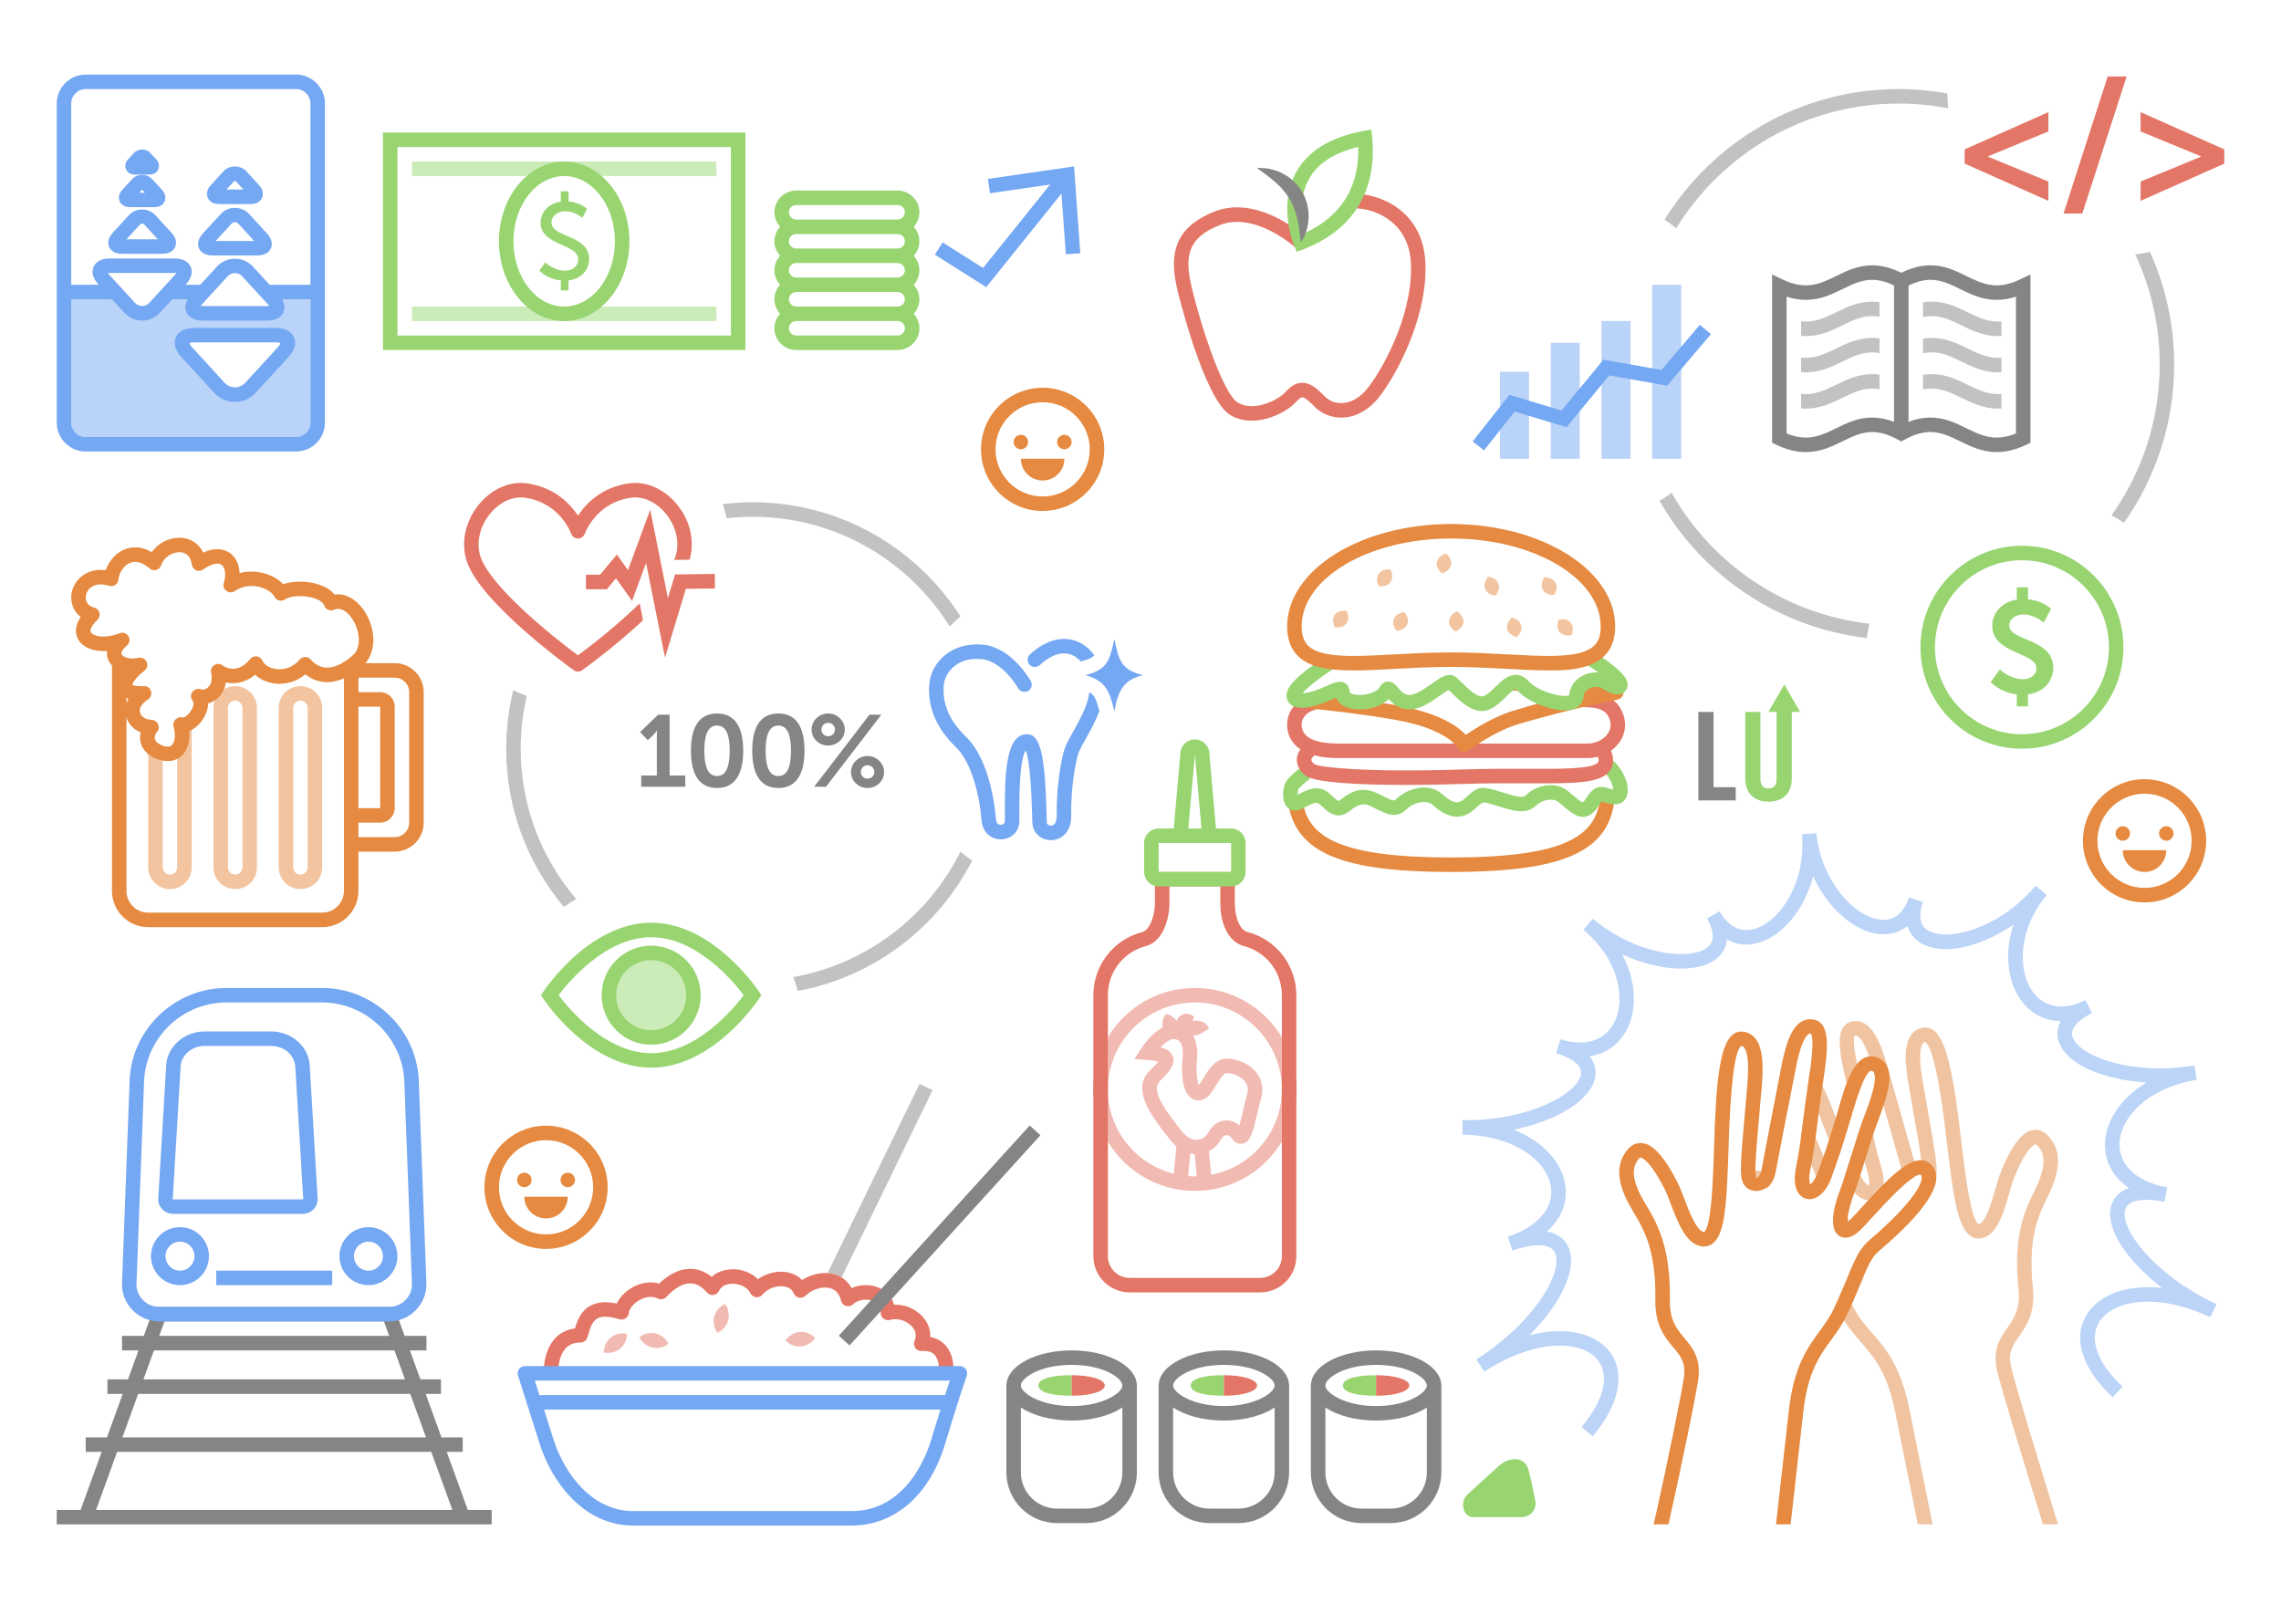 <?xml version="1.0" encoding="UTF-8" standalone="no"?>
<svg width="382px" height="272px" viewBox="0 0 382 272" version="1.1" xmlns="http://www.w3.org/2000/svg" xmlns:xlink="http://www.w3.org/1999/xlink" xmlns:sketch="http://www.bohemiancoding.com/sketch/ns">
    <!-- Generator: Sketch 3.3 (11970) - http://www.bohemiancoding.com/sketch -->
    <title>Rectangle 96 Copy</title>
    <desc>Created with Sketch.</desc>
    <defs>
        <filter x="-50%" y="-50%" width="200%" height="200%" filterUnits="objectBoundingBox" id="filter-1">
            <feOffset dx="0" dy="1" in="SourceAlpha" result="shadowOffsetOuter1"></feOffset>
            <feGaussianBlur stdDeviation="0.5" in="shadowOffsetOuter1" result="shadowBlurOuter1"></feGaussianBlur>
            <feColorMatrix values="0 0 0 0 0   0 0 0 0 0   0 0 0 0 0  0 0 0 0.07 0" in="shadowBlurOuter1" type="matrix" result="shadowMatrixOuter1"></feColorMatrix>
            <feMerge>
                <feMergeNode in="shadowMatrixOuter1"></feMergeNode>
                <feMergeNode in="SourceGraphic"></feMergeNode>
            </feMerge>
        </filter>
    </defs>
    <g id="Page-1" stroke="none" stroke-width="1" fill="none" fill-rule="evenodd" sketch:type="MSPage">
        <rect id="Rectangle-96-Copy" fill="#FFFFFF" filter="url(#filter-1)" sketch:type="MSShapeGroup" x="1" y="0" width="380" height="270" rx="4"></rect>
        <g id="Imported-Layers-Copy" sketch:type="MSLayerGroup" transform="translate(9.5, 12.488)">
            <path d="M143.521,25.495 C144.105,24.848 144.472,24.002 144.472,23.067 C144.472,21.064 142.833,19.425 140.829,19.425 L123.833,19.425 C121.83,19.425 120.191,21.064 120.191,23.067 C120.191,24.002 120.557,24.848 121.141,25.495 C120.557,26.142 120.191,26.988 120.191,27.923 C120.191,28.858 120.557,29.704 121.141,30.351 C120.557,30.997 120.191,31.844 120.191,32.779 C120.191,33.714 120.557,34.56 121.141,35.207 C120.557,35.853 120.191,36.701 120.191,37.635 C120.191,38.57 120.557,39.416 121.141,40.064 C120.557,40.711 120.191,41.557 120.191,42.492 C120.191,44.495 121.83,46.134 123.833,46.134 L140.829,46.134 C142.833,46.134 144.472,44.495 144.472,42.492 C144.472,41.557 144.105,40.711 143.521,40.064 C144.105,39.416 144.472,38.57 144.472,37.635 C144.472,36.701 144.105,35.853 143.521,35.207 C144.105,34.56 144.472,33.714 144.472,32.779 C144.472,31.844 144.105,30.997 143.521,30.351 C144.105,29.704 144.472,28.858 144.472,27.923 C144.472,26.988 144.105,26.142 143.521,25.495 L143.521,25.495 Z M142.043,32.779 C142.043,33.437 141.487,33.993 140.829,33.993 L123.833,33.993 C123.175,33.993 122.619,33.437 122.619,32.779 C122.619,32.121 123.175,31.565 123.833,31.565 L140.829,31.565 C141.487,31.565 142.043,32.121 142.043,32.779 L142.043,32.779 Z M142.043,37.635 C142.043,38.293 141.487,38.849 140.829,38.849 L123.833,38.849 C123.175,38.849 122.619,38.293 122.619,37.635 C122.619,36.977 123.175,36.421 123.833,36.421 L140.829,36.421 C141.487,36.421 142.043,36.977 142.043,37.635 L142.043,37.635 Z M123.833,29.137 C123.175,29.137 122.619,28.581 122.619,27.923 C122.619,27.265 123.175,26.709 123.833,26.709 L140.829,26.709 C141.487,26.709 142.043,27.265 142.043,27.923 C142.043,28.581 141.487,29.137 140.829,29.137 L123.833,29.137 L123.833,29.137 Z M123.833,21.853 L140.829,21.853 C141.487,21.853 142.043,22.409 142.043,23.067 C142.043,23.725 141.487,24.281 140.829,24.281 L123.833,24.281 C123.175,24.281 122.619,23.725 122.619,23.067 C122.619,22.409 123.175,21.853 123.833,21.853 L123.833,21.853 Z M140.829,43.706 L123.833,43.706 C123.175,43.706 122.619,43.15 122.619,42.492 C122.619,41.834 123.175,41.278 123.833,41.278 L140.829,41.278 C141.487,41.278 142.043,41.834 142.043,42.492 C142.043,43.15 141.487,43.706 140.829,43.706 L140.829,43.706 Z" id="Fill-1" fill="#98D571" sketch:type="MSShapeGroup"></path>
            <path d="M155.665,35.598 L147.061,30.164 L148.358,28.11 L155.131,32.388 L167.774,16.668 L169.667,18.19 L155.665,35.598" id="Fill-2" fill="#75A8F2" sketch:type="MSShapeGroup"></path>
            <path d="M171.416,29.923 L168.993,30.099 L168.138,18.157 L156.29,19.881 L155.942,17.476 L170.373,15.38 L171.416,29.923" id="Fill-3" fill="#75A8F2" sketch:type="MSShapeGroup"></path>
            <path d="M144.493,169.032 L129.096,200.729 C129.482,200.756 129.859,200.818 130.221,200.921 C130.662,201.046 131.071,201.226 131.442,201.454 L146.676,170.093 L144.493,169.032" id="Fill-4" fill="#C2C2C2" sketch:type="MSShapeGroup"></path>
            <path d="M148.925,217.517 L148.761,217.506 C148.526,217.475 148.316,217.529 148.146,217.585 C147.837,217.685 147.662,217.785 147.72,217.354 C147.787,216.823 147.791,215.244 147.005,214.407 C146.545,213.916 145.828,213.707 144.852,213.771 C144.416,213.797 144.02,213.601 143.778,213.251 C143.537,212.903 143.493,212.453 143.665,212.065 C144.126,211.032 143.697,210.21 143.254,209.705 C142.36,208.681 140.802,208.199 139.55,208.565 C139.183,208.673 138.789,208.6 138.483,208.37 C138.177,208.14 137.997,207.782 137.997,207.399 C137.997,206.443 137.571,205.774 136.727,205.413 C135.635,204.946 134.189,205.175 133.37,205.951 C133.056,206.252 132.605,206.359 132.189,206.237 C131.773,206.114 131.455,205.777 131.353,205.354 C131.084,204.225 130.48,203.518 129.558,203.257 C128.274,202.892 126.484,203.433 125.398,204.516 C125.109,204.802 124.694,204.923 124.3,204.846 C123.902,204.766 123.569,204.492 123.416,204.114 C123.092,203.316 122.359,203.047 121.803,202.962 C120.524,202.76 119.009,203.339 118.191,204.33 C117.926,204.652 117.514,204.816 117.1,204.759 C116.686,204.705 116.329,204.443 116.154,204.064 C115.741,203.171 114.506,202.515 113.216,202.507 L113.19,202.507 C112.659,202.507 111.426,202.628 110.909,203.707 C110.733,204.078 110.381,204.333 109.976,204.386 C109.576,204.443 109.163,204.288 108.895,203.978 C108.014,202.957 107.11,202.456 106.134,202.446 L106.105,202.446 C104.345,202.446 102.728,204.031 102.111,204.716 C101.746,205.123 101.153,205.235 100.666,204.989 C99.423,204.367 98.119,204.953 97.62,205.232 C96.5,205.855 95.859,206.798 95.804,207.408 C95.771,207.773 95.575,208.103 95.271,208.307 C94.965,208.511 94.584,208.568 94.236,208.458 C92.575,207.942 91.334,207.895 90.547,208.32 C89.671,208.792 89.348,209.903 89.062,210.881 C88.996,211.113 88.933,211.332 88.866,211.528 C88.701,212.024 88.237,212.357 87.715,212.357 C86.666,212.357 85.863,212.663 85.264,213.292 C83.882,214.742 83.97,217.433 83.971,217.459 C83.991,217.901 83.774,217.771 83.431,217.64 C83.253,217.573 83.043,217.505 82.816,217.516 C82.136,217.54 81.575,218.244 81.545,217.575 C81.538,217.424 81.392,213.835 83.506,211.618 C84.377,210.704 85.481,210.158 86.795,209.988 C87.153,208.772 87.726,207.08 89.398,206.182 C90.553,205.559 91.996,205.44 93.777,205.827 C94.283,204.771 95.233,203.783 96.437,203.111 C97.903,202.294 99.481,202.079 100.892,202.484 C102.044,201.368 103.894,200.018 106.104,200.018 L106.157,200.019 C107.42,200.031 108.6,200.48 109.677,201.356 C110.569,200.53 111.804,200.117 113.233,200.079 C114.871,200.091 116.408,200.723 117.436,201.745 C118.785,200.773 120.54,200.308 122.171,200.562 C123.239,200.726 124.151,201.189 124.819,201.886 C126.45,200.834 128.513,200.437 130.221,200.921 C131.491,201.282 132.488,202.085 133.125,203.241 C134.531,202.607 136.228,202.559 137.684,203.18 C138.988,203.74 139.875,204.743 140.239,206.021 C142.035,205.934 143.886,206.735 145.083,208.108 C145.949,209.099 146.358,210.257 146.288,211.431 C147.512,211.659 148.303,212.238 148.789,212.758 C150.487,214.583 150.168,217.368 150.127,217.68 C150.045,218.289 149.523,217.517 148.925,217.517" id="Fill-5" fill="#E37666" sketch:type="MSShapeGroup"></path>
            <path d="M99.582,210.754 C99.199,210.754 98.822,210.822 98.493,210.952 C97.974,211.128 97.579,211.454 97.579,211.454 C97.579,211.454 97.791,211.919 98.182,212.304 C98.566,212.724 99.129,213.052 99.735,213.195 C99.967,213.249 100.205,213.274 100.441,213.274 C100.822,213.274 101.194,213.206 101.52,213.075 C102.039,212.899 102.435,212.571 102.435,212.571 C102.435,212.571 102.224,212.102 101.832,211.716 C101.449,211.296 100.886,210.971 100.279,210.83 C100.05,210.779 99.815,210.754 99.582,210.754" id="Fill-6" fill="#F1BAB2" sketch:type="MSShapeGroup"></path>
            <path d="M94.798,210.828 C94.694,210.828 94.584,210.833 94.473,210.846 C93.905,210.884 93.299,211.122 92.81,211.508 C92.326,211.899 91.958,212.439 91.794,212.981 C91.607,213.497 91.617,214.009 91.617,214.009 C91.617,214.009 91.928,214.086 92.327,214.086 C92.433,214.086 92.544,214.081 92.657,214.068 C93.224,214.029 93.831,213.792 94.322,213.408 C94.809,213.019 95.176,212.482 95.34,211.937 C95.526,211.421 95.516,210.908 95.516,210.908 C95.516,210.908 95.201,210.828 94.798,210.828" id="Fill-7" fill="#F1BAB2" sketch:type="MSShapeGroup"></path>
            <path d="M111.928,205.908 C111.928,205.908 111.454,206.104 111.056,206.48 C110.624,206.848 110.276,207.4 110.11,208 C109.95,208.602 109.974,209.253 110.166,209.789 C110.324,210.315 110.639,210.721 110.639,210.721 C110.639,210.721 111.113,210.527 111.513,210.149 C111.947,209.782 112.292,209.23 112.455,208.629 C112.613,208.026 112.587,207.374 112.396,206.84 C112.24,206.314 111.928,205.908 111.928,205.908" id="Fill-8" fill="#F1BAB2" sketch:type="MSShapeGroup"></path>
            <path d="M124.683,210.579 C124.595,210.579 124.509,210.582 124.423,210.59 C123.802,210.647 123.198,210.893 122.761,211.255 C122.319,211.582 122.043,212.013 122.043,212.013 C122.043,212.013 122.389,212.39 122.879,212.638 C123.306,212.881 123.842,213.018 124.382,213.018 C124.464,213.018 124.548,213.015 124.63,213.008 C125.252,212.954 125.857,212.71 126.294,212.347 C126.736,212.02 127.011,211.585 127.011,211.585 C127.011,211.585 126.665,211.205 126.175,210.958 C125.75,210.715 125.218,210.579 124.683,210.579" id="Fill-9" fill="#F1BAB2" sketch:type="MSShapeGroup"></path>
            <path d="M132.771,212.845 L130.973,211.214 L162.942,176.006 L164.74,177.638 L132.771,212.845" id="Fill-10" fill="#858585" sketch:type="MSShapeGroup"></path>
            <path d="M152.237,216.811 C152.008,216.491 151.641,216.303 151.25,216.303 L78.407,216.303 C78.02,216.303 77.655,216.488 77.427,216.8 C77.199,217.113 77.132,217.516 77.25,217.885 L80.881,229.323 C82.885,235.638 88.194,243.012 96.56,243.012 L133.096,243.012 C140.354,243.012 146.219,237.886 148.783,229.302 C150.646,223.067 152.382,217.959 152.398,217.908 C152.526,217.538 152.465,217.129 152.237,216.811 L152.237,216.811 Z M149.564,218.731 C149.352,219.376 149.08,220.207 148.773,221.159 L80.837,221.159 L80.066,218.731 L149.564,218.731 L149.564,218.731 Z M133.096,240.584 L96.56,240.584 C89.506,240.584 84.952,234.122 83.195,228.587 L81.608,223.587 L147.998,223.587 C147.519,225.109 146.994,226.806 146.457,228.607 C145.616,231.417 142.173,240.584 133.096,240.584 L133.096,240.584 Z" id="Fill-11" fill="#75A8F2" sketch:type="MSShapeGroup"></path>
            <path d="M233.527,133.545 C213.502,133.545 206.059,129.71 206.059,119.394 C206.059,118.241 206.701,116.865 209.762,116.865 C211.481,116.865 213.836,117.227 216.815,117.685 C221.436,118.395 227.185,119.28 233.527,119.28 C239.642,119.28 245.248,118.157 249.755,117.255 C252.794,116.647 255.193,116.166 257.009,116.166 C260.477,116.166 260.996,118.189 260.996,119.394 C260.996,129.71 253.551,133.545 233.527,133.545 L233.527,133.545 Z M208.487,119.448 C208.516,126.848 212.657,131.117 233.527,131.117 C254.469,131.117 258.566,126.818 258.566,119.394 C258.566,118.983 258.566,118.594 257.009,118.594 C255.433,118.594 253.023,119.077 250.231,119.637 C245.62,120.56 239.882,121.708 233.527,121.708 C226.999,121.708 221.147,120.809 216.446,120.085 C213.683,119.659 211.296,119.293 209.762,119.293 C208.964,119.293 208.618,119.393 208.487,119.448 L208.487,119.448 Z" id="Fill-12" fill="#E58A40" sketch:type="MSShapeGroup"></path>
            <path d="M256.371,114.468 L214.603,114.468 C206.891,114.468 206.059,110.586 206.059,108.917 C206.059,105.581 208.998,103.508 213.733,103.508 L214.053,103.512 C215.902,103.548 235.225,103.519 246.46,103.501 L254.417,103.49 C257.335,103.491 260.968,103.494 262.297,107.013 C262.92,108.666 262.726,110.353 261.75,111.766 C260.598,113.433 258.537,114.468 256.371,114.468 L256.371,114.468 Z M213.733,105.937 C212.502,105.937 208.487,106.151 208.487,108.917 C208.487,111.498 211.812,112.04 214.603,112.04 L256.371,112.04 C257.731,112.04 259.058,111.391 259.751,110.387 C260.277,109.627 260.369,108.781 260.026,107.872 C259.325,106.015 257.437,105.92 254.416,105.918 L246.464,105.929 C235.201,105.947 215.859,105.977 214.004,105.94 L213.733,105.937 L213.733,105.937 Z" id="Fill-13" fill="#E37666" sketch:type="MSShapeGroup"></path>
            <path d="M209.219,116.932 C209.219,116.932 207.209,118.37 206.825,119.215 C206.441,120.061 206.342,122.792 208.022,121.882 C209.701,120.971 211.044,120.191 212.323,121.297 C213.602,122.401 214.305,123.573 215.839,122.337 C217.374,121.101 218.715,120.58 220.57,121.427 C222.424,122.272 223.895,123.507 225.173,122.207 C226.451,120.906 229.456,119.801 231.247,121.427 C233.036,123.052 234.763,123.767 236.552,122.207 C238.343,120.646 238.151,120.256 241.091,121.167 C244.033,122.077 245.695,122.727 246.974,121.491 C248.252,120.256 250.764,119.684 252.264,120.901 C254.629,122.817 255.669,124.222 257.139,121.882 C258.609,119.54 258.874,120.869 260.919,121 C262.965,121.13 261.526,116.457 258.996,115.277" id="Fill-14" fill="#FFFFFF" sketch:type="MSShapeGroup"></path>
            <path d="M255.57,124.321 C254.448,124.321 253.501,123.522 252.332,122.537 C252.074,122.319 251.797,122.085 251.5,121.844 C250.554,121.074 248.71,121.501 247.816,122.365 C246.115,124.008 244.014,123.351 241.356,122.52 L240.732,122.326 C238.856,121.746 238.856,121.746 238.007,122.531 C237.817,122.705 237.604,122.902 237.351,123.123 C235.302,124.906 232.976,124.636 230.43,122.325 C229.267,121.266 227.015,122.066 226.039,123.058 C224.381,124.743 222.458,123.749 221.054,123.022 C220.737,122.857 220.409,122.687 220.067,122.531 C218.843,121.973 218,122.154 216.601,123.283 C214.489,124.984 212.973,123.556 212.066,122.706 C211.897,122.547 211.72,122.381 211.528,122.216 C210.998,121.756 210.46,121.94 208.741,122.872 L208.6,122.948 C207.302,123.652 206.456,123.067 206.151,122.784 C205.01,121.722 205.374,119.473 205.718,118.713 C206.188,117.682 207.829,116.433 208.513,115.944 L209.926,117.919 C209.032,118.559 208.08,119.417 207.929,119.72 C207.85,119.894 207.799,120.287 207.804,120.618 C209.463,119.723 211.319,118.825 213.117,120.378 C213.335,120.567 213.537,120.756 213.729,120.937 C214.009,121.2 214.476,121.639 214.629,121.652 C214.63,121.652 214.765,121.643 215.078,121.39 C216.569,120.189 218.446,119.125 221.074,120.321 C221.454,120.495 221.82,120.684 222.171,120.866 C223.703,121.66 223.987,121.684 224.307,121.356 C225.977,119.656 229.701,118.383 232.061,120.527 C234.13,122.406 234.991,121.961 235.756,121.292 C235.988,121.089 236.186,120.907 236.362,120.745 C237.976,119.256 238.69,119.151 241.451,120.007 L242.08,120.204 C244.635,121.003 245.515,121.212 246.129,120.618 C247.829,118.977 251.005,118.319 253.029,119.958 C253.34,120.21 253.628,120.453 253.898,120.68 C254.491,121.18 255.301,121.864 255.585,121.89 C255.581,121.883 255.773,121.774 256.11,121.236 C257.401,119.178 258.381,119.048 259.839,119.531 C260.099,119.616 260.364,119.705 260.686,119.755 C260.639,118.907 259.77,116.977 258.483,116.377 L259.51,114.177 C261.945,115.314 263.498,118.729 263.015,120.623 C262.751,121.655 261.9,122.295 260.843,122.212 C260.062,122.162 259.493,121.974 259.078,121.836 L258.758,121.736 C258.67,121.819 258.481,122.026 258.167,122.526 C257.743,123.201 257.051,124.118 255.943,124.292 C255.817,124.311 255.692,124.321 255.57,124.321" id="Fill-15" fill="#98D571" sketch:type="MSShapeGroup"></path>
            <path d="M225.985,118.971 C217.902,118.971 210.544,118.565 209.117,117.397 C207.841,116.352 207.636,115.285 207.688,114.574 C207.813,112.887 209.446,111.865 209.631,111.753 L210.878,113.838 L210.255,112.795 L210.885,113.833 C210.58,114.021 210.13,114.457 210.109,114.755 C210.098,114.944 210.302,115.229 210.657,115.519 C211.527,115.986 219.058,116.922 235.382,116.38 C239.449,116.244 243.086,116.257 246.289,116.272 C251.992,116.291 257.388,116.317 258.156,115.155 C258.337,114.88 258.095,114.247 257.984,113.988 L260.213,113.025 C260.805,114.398 260.795,115.565 260.182,116.494 C258.69,118.75 254.288,118.735 246.279,118.7 C243.093,118.686 239.487,118.673 235.462,118.805 C232.4,118.909 229.136,118.971 225.985,118.971" id="Fill-16" fill="#E37666" sketch:type="MSShapeGroup"></path>
            <path d="M235.728,113.427 L235.443,113.392 C235.098,113.309 234.808,113.08 234.646,112.766 C234.59,112.668 232.899,109.855 225.434,108.31 C219.637,107.11 208.011,105.946 207.895,105.934 C207.291,105.873 206.825,105.379 206.802,104.773 C206.778,104.168 207.205,103.637 207.801,103.53 L229.949,99.571 L230.269,99.557 L261.268,102.281 C261.874,102.334 262.347,102.827 262.374,103.436 C262.402,104.044 261.974,104.578 261.376,104.685 C258.208,105.254 251.682,106.775 244.84,108.771 C240.778,109.955 236.5,113.15 236.457,113.182 C236.245,113.342 235.989,113.427 235.728,113.427 L235.728,113.427 Z M216.406,104.459 C219.713,104.878 223.34,105.396 225.927,105.932 C231.961,107.181 234.76,109.25 235.98,110.547 C237.574,109.462 240.869,107.399 244.159,106.44 C247.094,105.584 250.266,104.735 253.198,104.01 L230.217,101.99 L216.406,104.459 L216.406,104.459 Z" id="Fill-17" fill="#E58A40" sketch:type="MSShapeGroup"></path>
            <path d="M216.406,104.459 C219.713,104.878 223.34,105.396 225.927,105.932 C231.961,107.181 234.76,109.25 235.98,110.547 C237.574,109.462 240.869,107.399 244.159,106.44 C247.094,105.584 250.266,104.735 253.198,104.01 L230.217,101.99 L216.406,104.459" id="Fill-18" fill="#FFFFFF" sketch:type="MSShapeGroup"></path>
            <path d="M213.069,98.582 C213.069,98.582 207.954,101.806 207.272,103.541 C206.591,105.275 209.319,105.275 213.069,103.541 C216.819,101.806 214.091,104.061 216.478,104.841 C218.865,105.622 221.934,104.582 222.616,103.194 C223.297,101.806 223.979,105.291 226.707,105.11 C229.435,104.929 232.503,101.197 233.527,101.849 C234.549,102.501 237.277,106.344 239.664,105.116 C242.051,103.887 243.609,100.203 245.655,102.468 C247.701,104.733 254.411,106.576 254.496,104.061 C254.565,102.039 257.395,100.397 259.782,101.969 C262.169,103.541 263.96,102.151 256.585,97.643" id="Fill-19" fill="#FFFFFF" sketch:type="MSShapeGroup"></path>
            <path d="M238.667,106.581 C236.666,106.581 234.856,104.788 233.68,103.621 C233.49,103.434 233.273,103.218 233.103,103.064 C232.746,103.244 232.144,103.671 231.681,103.999 C230.297,104.981 228.576,106.201 226.789,106.32 C224.922,106.423 223.771,105.373 223.068,104.595 C221.567,106.089 218.496,106.778 216.102,105.996 C214.945,105.617 214.475,104.915 214.271,104.338 C214.091,104.413 213.863,104.511 213.579,104.642 C211.994,105.377 208.14,106.914 206.543,105.412 C206.256,105.14 205.641,104.373 206.143,103.097 C206.91,101.143 211.142,98.361 212.422,97.554 L213.716,99.608 C211.695,100.885 209.382,102.66 208.625,103.626 C209.328,103.593 210.672,103.312 212.559,102.439 C214.091,101.732 214.954,101.468 215.701,101.884 C216.387,102.263 216.477,102.96 216.519,103.294 L216.565,103.547 C216.567,103.547 216.631,103.614 216.857,103.688 C218.782,104.318 221.169,103.383 221.526,102.659 C221.888,101.924 222.409,101.712 222.782,101.664 C223.625,101.556 224.19,102.186 224.63,102.696 C225.27,103.434 225.799,103.964 226.627,103.897 C227.731,103.824 229.143,102.822 230.277,102.019 C231.745,100.978 233.013,100.081 234.179,100.824 C234.536,101.051 234.911,101.425 235.389,101.897 C236.397,102.895 238.084,104.56 239.108,104.037 C239.751,103.706 240.384,103.088 240.997,102.491 C242.004,101.506 243.096,100.488 244.403,100.535 C245.184,100.558 245.908,100.936 246.557,101.655 C248.151,103.42 252.415,104.418 253.285,103.96 C253.358,102.609 254.226,101.352 255.567,100.66 C256.396,100.232 257.3,100.065 258.195,100.148 C257.599,99.724 256.862,99.235 255.953,98.679 L257.219,96.607 C263.152,100.233 263.097,101.731 263.075,102.294 C263.056,102.861 262.744,103.353 262.245,103.612 C261.135,104.177 259.687,103.36 259.114,102.983 C258.021,102.263 257.05,102.628 256.681,102.816 C256.107,103.114 255.726,103.619 255.709,104.102 C255.676,105.1 255.085,105.881 254.092,106.245 C251.608,107.153 246.564,105.286 244.755,103.281 C244.519,103.022 244.385,102.977 244.321,102.961 C243.993,102.961 243.21,103.723 242.692,104.228 C241.985,104.918 241.185,105.697 240.22,106.195 C239.695,106.465 239.175,106.581 238.667,106.581" id="Fill-20" fill="#98D571" sketch:type="MSShapeGroup"></path>
            <path d="M215.645,89.79 C215.493,89.79 215.314,89.801 215.14,89.838 C214.691,89.91 214.287,90.142 214.035,90.485 C213.788,90.831 213.695,91.289 213.772,91.737 C213.82,92.164 214.028,92.575 214.028,92.575 C214.028,92.575 214.187,92.598 214.404,92.598 C214.554,92.598 214.732,92.587 214.904,92.549 C215.354,92.48 215.758,92.246 216.007,91.901 C216.251,91.552 216.343,91.095 216.267,90.648 C216.218,90.221 216.013,89.812 216.013,89.812 C216.013,89.812 215.858,89.79 215.645,89.79" id="Fill-21" fill="#F2C49F" sketch:type="MSShapeGroup"></path>
            <path d="M223.002,82.894 C222.852,82.894 222.671,82.905 222.497,82.942 C222.049,83.014 221.644,83.246 221.394,83.59 C221.146,83.936 221.052,84.393 221.13,84.84 C221.179,85.269 221.386,85.679 221.386,85.679 C221.386,85.679 221.545,85.702 221.761,85.702 C221.912,85.702 222.09,85.691 222.263,85.653 C222.712,85.584 223.115,85.35 223.364,85.005 C223.609,84.657 223.7,84.199 223.625,83.752 C223.576,83.325 223.371,82.916 223.371,82.916 C223.371,82.916 223.216,82.894 223.002,82.894" id="Fill-22" fill="#F2C49F" sketch:type="MSShapeGroup"></path>
            <path d="M252.082,91.206 C251.785,91.206 251.542,91.255 251.542,91.255 C251.542,91.255 251.361,91.678 251.339,92.106 C251.291,92.557 251.408,93.009 251.674,93.341 C251.944,93.67 252.36,93.88 252.813,93.922 C252.924,93.939 253.035,93.945 253.141,93.945 C253.442,93.945 253.69,93.894 253.69,93.894 C253.69,93.894 253.872,93.472 253.895,93.042 C253.945,92.59 253.824,92.14 253.557,91.809 C253.285,91.482 252.868,91.273 252.416,91.23 C252.303,91.213 252.189,91.206 252.082,91.206" id="Fill-23" fill="#F2C49F" sketch:type="MSShapeGroup"></path>
            <path d="M243.681,90.924 C243.681,90.924 243.339,91.228 243.136,91.607 C242.899,91.993 242.814,92.453 242.913,92.867 C243.016,93.279 243.303,93.647 243.696,93.879 C244.053,94.119 244.499,94.227 244.499,94.227 C244.499,94.227 244.845,93.922 245.049,93.542 C245.286,93.155 245.37,92.696 245.268,92.283 C245.162,91.872 244.872,91.505 244.484,91.273 C244.127,91.033 243.681,90.924 243.681,90.924" id="Fill-24" fill="#F2C49F" sketch:type="MSShapeGroup"></path>
            <path d="M249.133,84.193 C249.115,84.193 249.104,84.194 249.104,84.194 C249.104,84.194 248.854,84.578 248.758,84.997 C248.632,85.431 248.671,85.897 248.875,86.271 C249.084,86.642 249.457,86.92 249.896,87.041 C250.237,87.155 250.616,87.165 250.73,87.165 L250.764,87.165 C250.763,87.165 251.016,86.78 251.113,86.36 C251.241,85.924 251.2,85.459 250.993,85.088 C250.783,84.719 250.407,84.441 249.97,84.319 C249.624,84.203 249.24,84.193 249.133,84.193" id="Fill-25" fill="#F2C49F" sketch:type="MSShapeGroup"></path>
            <path d="M239.724,84.087 C239.724,84.087 239.42,84.428 239.263,84.829 C239.074,85.241 239.042,85.707 239.189,86.107 C239.34,86.504 239.669,86.835 240.084,87.019 C240.466,87.216 240.924,87.272 240.924,87.272 C240.924,87.272 241.231,86.928 241.389,86.529 C241.58,86.116 241.609,85.65 241.461,85.252 C241.306,84.855 240.976,84.526 240.562,84.34 C240.18,84.143 239.724,84.087 239.724,84.087" id="Fill-26" fill="#F2C49F" sketch:type="MSShapeGroup"></path>
            <path d="M232.673,80.205 C232.673,80.205 232.233,80.332 231.885,80.586 C231.505,80.834 231.231,81.211 231.141,81.626 C231.056,82.044 231.158,82.499 231.411,82.877 C231.628,83.247 231.986,83.539 231.986,83.539 C231.986,83.539 232.429,83.412 232.775,83.159 C233.158,82.911 233.431,82.533 233.518,82.117 C233.6,81.699 233.496,81.244 233.245,80.866 C233.028,80.496 232.673,80.205 232.673,80.205" id="Fill-27" fill="#F2C49F" sketch:type="MSShapeGroup"></path>
            <path d="M234.483,89.901 C234.483,89.901 234.065,90.087 233.756,90.386 C233.413,90.683 233.192,91.095 233.159,91.518 C233.132,91.943 233.295,92.38 233.597,92.72 C233.864,93.058 234.258,93.297 234.258,93.297 C234.258,93.297 234.679,93.111 234.988,92.813 C235.333,92.516 235.552,92.105 235.582,91.68 C235.606,91.256 235.441,90.818 235.14,90.478 C234.874,90.142 234.483,89.901 234.483,89.901" id="Fill-28" fill="#F2C49F" sketch:type="MSShapeGroup"></path>
            <path d="M225.68,90.018 C225.68,90.018 225.225,90.065 224.839,90.256 C224.423,90.434 224.086,90.758 223.925,91.152 C223.769,91.548 223.79,92.014 223.975,92.43 C224.125,92.833 224.426,93.181 224.426,93.181 C224.426,93.181 224.884,93.134 225.27,92.944 C225.689,92.767 226.024,92.442 226.182,92.047 C226.335,91.65 226.312,91.183 226.13,90.768 C225.979,90.365 225.68,90.018 225.68,90.018" id="Fill-29" fill="#F2C49F" sketch:type="MSShapeGroup"></path>
            <path d="M249.848,99.795 C247.753,99.795 245.4,99.668 242.908,99.532 C240.056,99.378 236.824,99.205 233.527,99.205 C230.229,99.205 226.996,99.378 224.143,99.532 C221.652,99.668 219.299,99.795 217.204,99.795 C213.545,99.795 211.14,99.392 209.406,98.486 C207.184,97.325 206.059,95.291 206.059,92.441 C206.059,82.974 218.38,75.271 233.527,75.271 C248.672,75.271 260.996,82.974 260.996,92.441 C260.996,99.795 253.466,99.795 249.848,99.795 L249.848,99.795 Z M233.527,96.777 C236.89,96.777 240.157,96.953 243.04,97.108 C245.497,97.242 247.82,97.367 249.848,97.367 C257.141,97.367 258.566,95.561 258.566,92.441 C258.566,84.312 247.334,77.699 233.527,77.699 C219.719,77.699 208.487,84.312 208.487,92.441 C208.487,94.395 209.117,95.594 210.53,96.335 C211.879,97.039 214.001,97.367 217.204,97.367 C219.233,97.367 221.555,97.242 224.013,97.108 C226.896,96.953 230.163,96.777 233.527,96.777 L233.527,96.777 Z" id="Fill-30" fill="#E58A40" sketch:type="MSShapeGroup"></path>
            <path d="M200.133,57.962 C198.807,57.962 197.607,57.651 196.563,57.037 C192.13,54.429 187.778,36.468 187.734,36.287 C186.496,31.131 186.38,25.948 193.844,22.96 C195.041,22.482 196.33,22.238 197.67,22.238 C201.866,22.238 205.709,24.591 207.71,26.068 C208.48,24.224 210.182,21.514 213.737,20.429 C219.575,18.642 228.554,21.805 229.185,31.083 C229.773,39.696 224.965,49.413 221.59,53.844 C219.819,56.169 217.517,57.449 215.113,57.449 C213.444,57.449 211.848,56.81 210.733,55.696 C210.114,55.078 209.08,54.043 208.593,54.043 C208.387,54.043 208.06,54.278 207.689,54.688 C206.225,56.316 203.159,57.962 200.133,57.962 L200.133,57.962 Z M197.67,24.666 C196.639,24.666 195.656,24.852 194.745,25.216 C189.244,27.416 188.867,30.605 190.095,35.72 C191.816,42.893 195.448,53.565 197.794,54.944 C198.46,55.336 199.246,55.534 200.133,55.534 C202.342,55.534 204.793,54.278 205.885,53.064 C206.763,52.087 207.648,51.615 208.593,51.615 C209.978,51.615 211.066,52.594 212.45,53.979 C213.113,54.642 214.083,55.021 215.113,55.021 C216.741,55.021 218.356,54.081 219.66,52.372 C222.81,48.233 227.305,39.193 226.762,31.25 C226.348,25.159 221.437,22.382 217.05,22.382 C216.12,22.382 215.243,22.507 214.446,22.75 C210.349,24.002 209.527,28.297 209.52,28.339 C209.441,28.774 209.132,29.132 208.713,29.273 C208.29,29.414 207.83,29.316 207.504,29.017 C207.456,28.973 202.7,24.666 197.67,24.666 L197.67,24.666 Z" id="Fill-31" fill="#E37666" sketch:type="MSShapeGroup"></path>
            <path d="M208.324,28.123 C208.324,28.123 202.367,13.71 219.087,10.635 C220.239,22.935 211.4,26.97 208.324,28.123" id="Fill-32" fill="#FFFFFF" sketch:type="MSShapeGroup"></path>
            <path d="M207.652,29.673 L207.204,28.587 C207.092,28.319 204.521,21.95 207.535,16.411 C209.497,12.808 213.309,10.463 218.867,9.44 L220.172,9.2 L220.296,10.521 C221.431,22.635 213.551,27.462 208.75,29.261 L207.652,29.673 L207.652,29.673 Z M217.964,12.113 C213.897,13.092 211.109,14.925 209.668,17.572 C207.882,20.852 208.554,24.64 209.07,26.503 C213.003,24.724 218.233,20.729 217.964,12.113 L217.964,12.113 Z" id="Fill-33" fill="#98D571" sketch:type="MSShapeGroup"></path>
            <path d="M208.324,28.123 C208.324,28.123 208.31,27.849 208.26,27.395 C208.221,26.941 208.143,26.305 208.035,25.581 C207.981,25.217 207.904,24.833 207.813,24.436 C207.754,24.036 207.597,23.639 207.507,23.222 C207.341,22.828 207.254,22.398 207.05,22.012 L206.786,21.415 L206.458,20.85 C206.285,20.445 205.955,20.14 205.736,19.765 C205.45,19.431 205.167,19.103 204.893,18.786 C204.58,18.498 204.268,18.219 203.978,17.931 C203.682,17.655 203.353,17.44 203.074,17.197 C202.786,16.968 202.524,16.733 202.263,16.573 C202.005,16.405 201.787,16.235 201.601,16.098 C201.234,15.818 201.022,15.632 201.022,15.632 C201.022,15.632 201.289,15.62 201.76,15.642 C202.223,15.687 202.927,15.67 203.694,15.948 C204.081,16.075 204.529,16.172 204.955,16.386 C205.375,16.611 205.829,16.849 206.276,17.135 C206.684,17.476 207.136,17.812 207.522,18.229 C207.874,18.674 208.293,19.095 208.551,19.62 L208.963,20.39 C209.078,20.655 209.16,20.933 209.257,21.2 C209.47,21.73 209.517,22.291 209.615,22.813 C209.639,23.344 209.691,23.854 209.632,24.331 C209.605,24.808 209.519,25.251 209.422,25.652 C209.239,26.453 208.959,27.078 208.73,27.495 C208.503,27.913 208.324,28.123 208.324,28.123" id="Fill-34" fill="#858585" sketch:type="MSShapeGroup"></path>
            <path d="M201.532,203.96 L179.679,203.96 C176.332,203.96 173.609,201.237 173.609,197.89 L173.609,154.184 C173.609,149.198 176.98,144.847 181.805,143.604 C183.161,143.25 183.912,140.596 183.912,138.899 L183.912,133.545 L197.298,133.545 L197.298,138.899 C197.298,140.551 197.868,143.17 199.434,143.611 C204.232,144.844 207.602,149.197 207.602,154.184 L207.602,197.89 C207.602,201.237 204.879,203.96 201.532,203.96 M186.34,135.973 L186.34,138.899 C186.34,141.324 185.295,145.202 182.413,145.954 C178.657,146.922 176.037,150.306 176.037,154.184 L176.037,197.89 C176.037,199.898 177.671,201.532 179.679,201.532 L201.532,201.532 C203.54,201.532 205.174,199.898 205.174,197.89 L205.174,154.184 C205.174,150.305 202.554,146.92 198.801,145.955 C195.891,145.136 194.87,141.643 194.87,138.899 L194.87,135.973 L186.34,135.973" id="Fill-35" fill="#E37666" sketch:type="MSShapeGroup"></path>
            <path d="M196.676,126.261 L194.144,126.261 L193.033,113.779 C193.033,112.44 191.944,111.351 190.605,111.351 C189.266,111.351 188.177,112.44 188.182,113.672 L187.066,126.261 L184.535,126.261 C183.197,126.261 182.107,127.35 182.107,128.689 L182.107,133.545 C182.107,134.883 183.197,135.973 184.535,135.973 L196.676,135.973 C198.015,135.973 199.104,134.883 199.104,133.545 L199.104,128.689 C199.104,127.35 198.015,126.261 196.676,126.261 L196.676,126.261 Z M190.61,113.886 L191.706,126.261 L189.505,126.261 L190.61,113.886 L190.61,113.886 Z M184.535,133.545 L184.535,128.689 L196.676,128.689 L196.678,133.545 L184.535,133.545 L184.535,133.545 Z" id="Fill-36" fill="#98D571" sketch:type="MSShapeGroup"></path>
            <path d="M190.605,184.535 C190.225,184.535 189.853,184.507 189.48,184.478 L189.836,180.698 C190.076,180.751 190.318,180.786 190.563,180.803 L190.915,184.519 L190.605,184.535 M190.88,178.396 C189.968,178.396 189.071,177.849 188.288,176.814 L187.644,175.974 C185.168,172.755 183.245,169.971 184.814,168.488 C186.094,167.279 187.418,165.869 186.915,164.444 C186.618,163.603 185.833,163.163 184.877,162.914 C185.599,162.153 186.394,161.535 186.94,161.535 C187.346,161.535 187.666,161.62 187.896,161.786 C188.463,162.197 188.691,163.278 188.539,164.832 C188.404,166.205 188.24,169.563 189.599,171.062 C190.037,171.545 190.603,171.801 191.209,171.801 C191.359,171.801 191.512,171.785 191.666,171.754 C192.793,171.516 193.451,170.43 194.147,169.281 C194.672,168.415 195.392,167.225 196.005,167.225 C196.972,167.259 198.336,167.738 199.048,168.714 C199.48,169.305 199.58,169.976 199.354,170.763 C199.118,171.592 198.9,172.532 198.688,173.445 C198.512,174.215 198.277,175.232 198.055,175.975 C197.414,175.444 196.667,175.154 195.906,175.154 C194.649,175.154 193.509,175.929 192.776,177.281 C192.409,177.959 191.666,178.396 190.88,178.396 M190.605,152.97 C184.431,152.97 179.014,156.281 176.037,161.219 L176.037,178.714 C179.014,183.653 184.431,186.963 190.605,186.963 C196.781,186.963 202.197,183.653 205.174,178.713 L205.174,169.967 C205.174,177.069 200.064,182.991 193.33,184.27 L192.955,180.324 C193.772,179.911 194.464,179.267 194.913,178.436 C195.209,177.888 195.565,177.622 195.928,177.622 C196.252,177.622 196.581,177.835 196.878,178.251 C197.364,178.931 197.92,179.073 198.3,179.073 C199.882,179.073 200.324,177.16 201.056,173.992 C201.256,173.119 201.463,172.221 201.69,171.429 C202.122,169.919 201.886,168.485 201.01,167.284 C199.733,165.529 197.557,164.848 195.986,164.797 C194.024,164.797 192.94,166.587 192.069,168.024 C191.836,168.41 191.51,168.948 191.269,169.232 C191.012,168.689 190.743,167.248 190.955,165.068 C191.125,163.329 190.905,161.957 190.321,160.952 C190.486,160.938 190.655,160.932 190.808,160.898 C191.301,160.775 191.711,160.567 192.12,160.297 C192.316,160.191 192.526,160.048 192.684,159.971 C192.862,159.869 192.963,159.812 192.963,159.812 C192.963,159.812 192.935,159.695 192.842,159.514 C192.751,159.328 192.581,159.109 192.321,158.916 C191.952,158.621 191.409,158.46 190.869,158.46 C190.66,158.46 190.454,158.484 190.257,158.533 L190.251,158.535 C190.296,158.366 190.335,158.185 190.38,158.059 C190.431,157.88 190.46,157.778 190.46,157.778 C190.46,157.778 190.36,157.686 190.177,157.575 C189.989,157.457 189.728,157.351 189.424,157.314 C189.343,157.3 189.261,157.294 189.18,157.294 C188.637,157.294 188.092,157.577 187.785,158.03 C187.682,158.178 187.607,158.343 187.546,158.514 C187.354,158.216 187.102,157.955 186.813,157.768 C186.326,157.421 185.767,157.294 185.767,157.294 C185.767,157.294 185.504,157.657 185.359,158.069 C185.179,158.493 185.126,158.965 185.193,159.389 L185.247,159.562 C183.407,160.502 181.938,162.626 181.597,163.15 L180.48,164.863 L182.52,165.023 C183.577,165.106 184.144,165.223 184.443,165.314 C184.268,165.568 183.905,166.008 183.147,166.724 C179.854,169.833 183.245,174.238 185.72,177.455 L186.35,178.278 C186.708,178.751 187.099,179.156 187.511,179.502 L187.079,184.086 C180.747,182.502 176.037,176.782 176.037,169.967 C176.037,161.933 182.572,155.398 190.605,155.398 C198.639,155.398 205.174,161.933 205.174,169.967 L205.174,161.219 C202.197,156.281 196.781,152.97 190.605,152.97" id="Fill-37" fill="#F1BAB2" sketch:type="MSShapeGroup"></path>
            <path d="M205.174,161.219 L205.174,178.713 C206.715,176.156 207.602,173.163 207.602,169.967 C207.602,166.77 206.715,163.776 205.174,161.219 M176.037,161.219 C174.495,163.776 173.609,166.77 173.609,169.967 C173.609,173.163 174.495,176.157 176.037,178.714 L176.037,161.219" id="Fill-38" fill="#E37666" sketch:type="MSShapeGroup"></path>
            <path d="M180.874,219.338 C180.665,216.19 175.869,213.672 169.967,213.672 C164.065,213.672 159.268,216.19 159.06,219.338 L159.04,219.338 L159.04,234.1 C159.04,238.793 162.845,242.598 167.538,242.598 L172.395,242.598 C177.088,242.598 180.893,238.793 180.893,234.1 L180.893,219.338 L180.874,219.338 L180.874,219.338 Z M178.465,234.1 C178.465,237.447 175.742,240.17 172.395,240.17 L167.538,240.17 C164.191,240.17 161.468,237.447 161.468,234.1 L161.468,223.239 C163.471,224.571 166.532,225.425 169.967,225.425 C173.401,225.425 176.462,224.571 178.465,223.239 L178.465,234.1 L178.465,234.1 Z M169.967,222.997 C164.694,222.997 161.468,220.765 161.468,219.549 C161.468,218.379 164.468,216.1 169.967,216.1 C175.465,216.1 178.465,218.379 178.465,219.549 C178.465,220.765 175.239,222.997 169.967,222.997 L169.967,222.997 Z" id="Fill-39" fill="#858585" sketch:type="MSShapeGroup"></path>
            <path d="M169.967,221.267 C166.718,221.267 164.406,220.721 164.406,219.549 C164.406,218.377 166.717,217.83 169.967,217.83" id="Fill-40" fill="#98D571" sketch:type="MSShapeGroup"></path>
            <path d="M169.967,217.83 C173.217,217.83 175.528,218.583 175.528,219.549 C175.528,220.515 173.215,221.267 169.967,221.267" id="Fill-41" fill="#E37666" sketch:type="MSShapeGroup"></path>
            <path d="M206.369,219.338 C206.16,216.19 201.364,213.672 195.462,213.672 C189.56,213.672 184.763,216.19 184.555,219.338 L184.535,219.338 L184.535,234.1 C184.535,238.793 188.34,242.598 193.033,242.598 L197.89,242.598 C202.583,242.598 206.388,238.793 206.388,234.1 L206.388,219.338 L206.369,219.338 L206.369,219.338 Z M203.96,234.1 C203.96,237.447 201.237,240.17 197.89,240.17 L193.033,240.17 C189.686,240.17 186.963,237.447 186.963,234.1 L186.963,223.239 C188.966,224.571 192.027,225.425 195.462,225.425 C198.896,225.425 201.957,224.571 203.96,223.239 L203.96,234.1 L203.96,234.1 Z M195.462,222.997 C190.189,222.997 186.963,220.765 186.963,219.549 C186.963,218.379 189.963,216.1 195.462,216.1 C200.96,216.1 203.96,218.379 203.96,219.549 C203.96,220.765 200.734,222.997 195.462,222.997 L195.462,222.997 Z" id="Fill-42" fill="#858585" sketch:type="MSShapeGroup"></path>
            <path d="M195.462,221.267 C192.213,221.267 189.901,220.721 189.901,219.549 C189.901,218.377 192.212,217.83 195.462,217.83" id="Fill-43" fill="#98D571" sketch:type="MSShapeGroup"></path>
            <path d="M195.462,217.83 C198.712,217.83 201.023,218.583 201.023,219.549 C201.023,220.515 198.71,221.267 195.462,221.267" id="Fill-44" fill="#E37666" sketch:type="MSShapeGroup"></path>
            <path d="M231.864,219.338 C231.655,216.19 226.859,213.672 220.957,213.672 C215.055,213.672 210.258,216.19 210.05,219.338 L210.03,219.338 L210.03,234.1 C210.03,238.793 213.835,242.598 218.528,242.598 L223.385,242.598 C228.078,242.598 231.883,238.793 231.883,234.1 L231.883,219.338 L231.864,219.338 L231.864,219.338 Z M229.455,234.1 C229.455,237.447 226.732,240.17 223.385,240.17 L218.528,240.17 C215.181,240.17 212.458,237.447 212.458,234.1 L212.458,223.239 C214.461,224.571 217.522,225.425 220.957,225.425 C224.391,225.425 227.452,224.571 229.455,223.239 L229.455,234.1 L229.455,234.1 Z M220.957,222.997 C215.684,222.997 212.458,220.765 212.458,219.549 C212.458,218.379 215.458,216.1 220.957,216.1 C226.455,216.1 229.455,218.379 229.455,219.549 C229.455,220.765 226.229,222.997 220.957,222.997 L220.957,222.997 Z" id="Fill-45" fill="#858585" sketch:type="MSShapeGroup"></path>
            <path d="M220.957,221.267 C217.708,221.267 215.396,220.721 215.396,219.549 C215.396,218.377 217.707,217.83 220.957,217.83" id="Fill-46" fill="#98D571" sketch:type="MSShapeGroup"></path>
            <path d="M220.957,217.83 C224.207,217.83 226.518,218.583 226.518,219.549 C226.518,220.515 224.205,221.267 220.957,221.267" id="Fill-47" fill="#E37666" sketch:type="MSShapeGroup"></path>
            <path d="M236.031,238.027 C235.02,239.326 235.581,241.595 237.199,241.595 L245.303,241.595 C246.921,241.595 247.917,240.18 247.61,238.824 C247.303,237.466 247.017,235.591 246.432,233.556 C245.849,231.52 243.404,231.345 241.507,233.017 C240.115,234.242 236.031,238.027 236.031,238.027" id="Fill-48" fill="#98D571" sketch:type="MSShapeGroup"></path>
            <path d="M68.838,240.381 L65.312,230.669 L67.987,230.669 L67.987,228.241 L64.432,228.241 L61.788,220.957 L64.344,220.957 L64.344,218.528 L60.906,218.528 L59.144,213.672 L61.916,213.672 L61.916,211.244 L58.262,211.244 L56.499,206.388 L16.343,206.388 L14.581,211.244 L10.926,211.244 L10.926,213.672 L13.699,213.672 L11.937,218.528 L8.498,218.528 L8.498,220.957 L11.055,220.957 L8.411,228.241 L4.856,228.241 L4.856,230.669 L7.531,230.669 L4.005,240.381 L0,240.381 L0,242.809 L72.843,242.809 L72.843,240.381 L68.838,240.381 L68.838,240.381 Z M18.046,208.816 L54.797,208.816 L55.679,211.244 L17.164,211.244 L18.046,208.816 L18.046,208.816 Z M16.283,213.672 L56.56,213.672 L58.323,218.528 L14.521,218.528 L16.283,213.672 L16.283,213.672 Z M13.64,220.957 L59.203,220.957 L61.847,228.241 L10.996,228.241 L13.64,220.957 L13.64,220.957 Z M10.114,230.669 L62.729,230.669 L66.254,240.381 L6.589,240.381 L10.114,230.669 L10.114,230.669 Z" id="Fill-49" fill="#858585" sketch:type="MSShapeGroup"></path>
            <path d="M55.679,208.816 L17.164,208.816 C13.725,208.816 10.926,206.025 10.926,202.594 L12.183,169.163 C12.182,160.254 19.488,152.97 28.467,152.97 L44.376,152.97 C53.355,152.97 60.661,160.254 60.661,169.208 L61.915,202.549 C61.916,206.025 59.118,208.816 55.679,208.816 L55.679,208.816 Z M28.467,155.398 C20.826,155.398 14.61,161.592 14.61,169.208 L13.353,202.639 C13.355,204.686 15.063,206.388 17.164,206.388 L55.679,206.388 C57.78,206.388 59.488,204.686 59.488,202.594 L58.234,169.253 C58.233,161.592 52.017,155.398 44.376,155.398 L28.467,155.398 L28.467,155.398 Z" id="Fill-50" fill="#75A8F2" sketch:type="MSShapeGroup"></path>
            <path d="M41.177,190.808 L19.526,190.808 C18.132,190.808 16.997,189.718 16.997,188.38 L18.314,166.252 C18.311,162.977 21.217,160.254 24.786,160.254 L35.916,160.254 C39.486,160.254 42.391,162.977 42.391,166.324 L43.703,188.307 C43.706,189.718 42.571,190.808 41.177,190.808 L41.177,190.808 Z M24.786,162.682 C22.555,162.682 20.74,164.316 20.74,166.324 L19.422,188.453 L19.526,188.38 L41.177,188.38 L41.287,188.341 L39.965,166.397 C39.963,164.316 38.148,162.682 35.916,162.682 L24.786,162.682 L24.786,162.682 Z" id="Fill-51" fill="#75A8F2" sketch:type="MSShapeGroup"></path>
            <path d="M20.639,202.746 C17.961,202.746 15.783,200.568 15.783,197.89 C15.783,195.211 17.961,193.033 20.639,193.033 C23.317,193.033 25.495,195.211 25.495,197.89 C25.495,200.568 23.317,202.746 20.639,202.746 L20.639,202.746 Z M20.639,195.462 C19.301,195.462 18.211,196.552 18.211,197.89 C18.211,199.228 19.301,200.318 20.639,200.318 C21.978,200.318 23.067,199.228 23.067,197.89 C23.067,196.552 21.978,195.462 20.639,195.462 L20.639,195.462 Z" id="Fill-52" fill="#75A8F2" sketch:type="MSShapeGroup"></path>
            <path d="M52.204,202.746 C49.526,202.746 47.348,200.568 47.348,197.89 C47.348,195.211 49.526,193.033 52.204,193.033 C54.882,193.033 57.06,195.211 57.06,197.89 C57.06,200.568 54.882,202.746 52.204,202.746 L52.204,202.746 Z M52.204,195.462 C50.865,195.462 49.776,196.552 49.776,197.89 C49.776,199.228 50.865,200.318 52.204,200.318 C53.543,200.318 54.632,199.228 54.632,197.89 C54.632,196.552 53.543,195.462 52.204,195.462 L52.204,195.462 Z" id="Fill-53" fill="#75A8F2" sketch:type="MSShapeGroup"></path>
            <path d="M26.709,200.318 L46.134,200.318 L46.134,202.746 L26.709,202.746 L26.709,200.318 Z" id="Fill-54" fill="#75A8F2" sketch:type="MSShapeGroup"></path>
            <path d="M54.632,46.134 L115.334,46.134 L115.334,9.712 L54.632,9.712 L54.632,46.134 Z M57.06,12.14 L112.906,12.14 L112.906,43.706 L57.06,43.706 L57.06,12.14 Z" id="Fill-55" fill="#98D571" sketch:type="MSShapeGroup"></path>
            <path d="M84.983,14.569 C78.958,14.569 74.057,20.56 74.057,27.923 C74.057,35.286 78.958,41.278 84.983,41.278 C91.009,41.278 95.91,35.286 95.91,27.923 C95.91,20.56 91.009,14.569 84.983,14.569 M84.983,38.849 C80.298,38.849 76.485,33.948 76.485,27.923 C76.485,21.898 80.298,16.997 84.983,16.997 C89.669,16.997 93.482,21.898 93.482,27.923 C93.482,33.948 89.669,38.849 84.983,38.849" id="Fill-56" fill="#98D571" sketch:type="MSShapeGroup"></path>
            <path d="M81.834,31.456 C81.834,31.456 83.199,32.84 85.111,32.84 C86.313,32.84 87.332,32.166 87.332,30.946 C87.332,28.287 81.033,28.706 81.033,24.809 C81.033,23.043 82.399,21.569 84.42,21.276 L84.42,19.564 L85.712,19.564 L85.712,21.259 C87.751,21.405 88.827,22.514 88.827,22.514 L88.006,24.008 C88.006,24.008 86.823,22.897 85.185,22.897 C83.8,22.897 82.854,23.753 82.854,24.773 C82.854,27.322 89.154,26.794 89.154,30.891 C89.154,32.712 87.861,34.224 85.712,34.479 L85.712,36.154 L84.42,36.154 L84.42,34.479 C82.089,34.242 80.813,32.822 80.813,32.822 L81.834,31.456" id="Fill-57" fill="#98D571" sketch:type="MSShapeGroup"></path>
            <path d="M59.488,14.569 L110.478,14.569 L110.478,16.997 L59.488,16.997 L59.488,14.569 Z" id="Fill-58" fill="#CBEBB8" sketch:type="MSShapeGroup"></path>
            <path d="M84.983,14.569 C82.65,14.569 80.484,15.467 78.707,16.997 L91.26,16.997 C89.483,15.467 87.317,14.569 84.983,14.569" id="Fill-60" fill="#98D571" sketch:type="MSShapeGroup"></path>
            <path d="M78.708,38.849 L59.488,38.849 L59.488,41.278 L84.983,41.278 C82.65,41.278 80.484,40.379 78.708,38.849 M110.478,38.849 L91.259,38.849 C89.483,40.379 87.317,41.278 84.983,41.278 L110.478,41.278 L110.478,38.849" id="Fill-61" fill="#CBEBB8" sketch:type="MSShapeGroup"></path>
            <path d="M91.259,38.849 L78.708,38.849 C80.484,40.379 82.65,41.278 84.983,41.278 C87.317,41.278 89.483,40.379 91.259,38.849" id="Fill-62" fill="#98D571" sketch:type="MSShapeGroup"></path>
            <path d="M29.844,53.614 C28.893,53.614 27.941,53.22 27.219,52.432 L21.786,46.505 C20.341,44.929 20.908,43.641 23.045,43.641 L36.644,43.641 C38.779,43.641 39.347,44.929 37.903,46.505 L32.468,52.432 C31.747,53.22 30.796,53.614 29.844,53.614 M42.492,37.635 L36.232,37.635 L36.292,37.7 C37.446,38.959 36.993,39.991 35.283,39.991 L24.405,39.991 C22.695,39.991 22.243,38.959 23.397,37.7 L23.455,37.635 L17.697,37.635 L16.404,39.045 C15.826,39.675 15.065,39.991 14.304,39.991 C13.543,39.991 12.781,39.675 12.205,39.045 L10.912,37.635 L2.428,37.635 L2.428,58.274 C2.428,59.613 3.517,60.702 4.856,60.702 L40.064,60.702 C41.403,60.702 42.492,59.613 42.492,58.274 L42.492,37.635" id="Fill-63" fill="#BAD3F9" sketch:type="MSShapeGroup"></path>
            <path d="M40.064,0 L4.856,0 C2.174,0 0,2.174 0,4.856 L0,58.274 C0,60.956 2.174,63.13 4.856,63.13 L40.064,63.13 C42.745,63.13 44.92,60.956 44.92,58.274 L44.92,4.856 C44.92,2.174 42.745,0 40.064,0 L40.064,0 Z M42.492,58.274 C42.492,59.612 41.403,60.702 40.064,60.702 L4.856,60.702 C3.517,60.702 2.428,59.612 2.428,58.274 L2.428,37.635 L9.264,37.635 L11.309,39.866 C12.1,40.729 13.165,41.204 14.304,41.204 C15.445,41.204 16.509,40.729 17.3,39.866 L19.345,37.635 L21.948,37.635 C21.378,38.612 21.532,39.389 21.717,39.806 C21.946,40.328 22.601,41.204 24.406,41.204 L35.283,41.204 C37.088,41.204 37.744,40.328 37.972,39.806 C38.156,39.389 38.31,38.612 37.742,37.635 L42.492,37.635 L42.492,58.274 L42.492,58.274 Z M19.856,33.483 L15.509,38.224 C14.858,38.936 13.752,38.936 13.1,38.224 L8.753,33.483 L8.559,33.245 C8.642,33.233 8.744,33.226 8.866,33.226 L19.744,33.226 C19.865,33.226 19.967,33.233 20.05,33.245 L19.856,33.483 L19.856,33.483 Z M35.396,38.519 L35.589,38.757 C35.507,38.769 35.405,38.775 35.283,38.775 L24.406,38.775 C24.283,38.775 24.181,38.769 24.1,38.757 L24.293,38.519 L28.639,33.777 C29.289,33.068 30.397,33.068 31.049,33.777 L35.396,38.519 L35.396,38.519 Z M42.492,35.207 L35.654,35.207 L32.839,32.136 C31.257,30.412 28.433,30.411 26.849,32.137 L24.034,35.207 L21.57,35.207 L21.646,35.125 C22.865,33.793 22.663,32.719 22.433,32.195 C22.202,31.674 21.548,30.798 19.744,30.798 L8.866,30.798 C7.06,30.798 6.405,31.674 6.176,32.197 C5.945,32.719 5.742,33.794 6.963,35.125 L7.039,35.207 L2.428,35.207 L2.428,4.856 C2.428,3.517 3.517,2.428 4.856,2.428 L40.064,2.428 C41.403,2.428 42.492,3.517 42.492,4.856 L42.492,35.207 L42.492,35.207 Z" id="Fill-64" fill="#75A8F2" sketch:type="MSShapeGroup"></path>
            <path d="M32.209,23.339 C30.962,21.977 28.726,21.977 27.479,23.339 L24.436,26.657 C23.406,27.781 23.663,28.739 23.821,29.099 C23.98,29.459 24.512,30.295 26.036,30.295 L33.652,30.295 C35.177,30.295 35.709,29.459 35.868,29.099 C36.026,28.739 36.283,27.781 35.252,26.657 L32.209,23.339 L32.209,23.339 Z M26.622,27.867 L29.268,24.979 C29.584,24.633 30.104,24.633 30.419,24.979 L33.067,27.867 L26.622,27.867 L26.622,27.867 Z" id="Fill-65" fill="#75A8F2" sketch:type="MSShapeGroup"></path>
            <path d="M16.521,23.55 C15.353,22.275 13.257,22.275 12.086,23.55 L9.346,26.539 C8.372,27.604 8.621,28.522 8.774,28.868 C8.926,29.214 9.436,30.016 10.878,30.016 L17.73,30.016 C19.176,30.016 19.685,29.211 19.836,28.866 C19.989,28.522 20.237,27.603 19.261,26.538 L16.521,23.55 L16.521,23.55 Z M11.679,27.588 L13.875,25.191 C14.181,24.86 14.429,24.86 14.732,25.191 L16.929,27.588 L11.679,27.588 L11.679,27.588 Z" id="Fill-66" fill="#75A8F2" sketch:type="MSShapeGroup"></path>
            <path d="M12.249,22.212 L16.36,22.212 C17.161,22.212 17.798,21.846 18.069,21.231 C18.338,20.618 18.177,19.901 17.636,19.312 L15.993,17.52 C15.117,16.564 13.49,16.566 12.616,17.52 L10.974,19.312 C10.434,19.901 10.271,20.618 10.542,21.232 C10.81,21.846 11.45,22.212 12.249,22.212 L12.249,22.212 Z M14.304,19.271 L14.775,19.784 L13.835,19.784 L14.304,19.271 L14.304,19.271 Z" id="Fill-67" fill="#75A8F2" sketch:type="MSShapeGroup"></path>
            <path d="M13.072,16.753 L15.539,16.753 C16.216,16.753 16.766,16.424 17.008,15.875 C17.249,15.325 17.119,14.698 16.662,14.198 L15.676,13.124 C14.967,12.35 13.641,12.35 12.932,13.124 L11.947,14.198 C11.49,14.697 11.36,15.325 11.603,15.874 C11.844,16.424 12.393,16.753 13.072,16.753" id="Fill-68" fill="#75A8F2" sketch:type="MSShapeGroup"></path>
            <path d="M27.179,21.688 L32.509,21.688 C33.791,21.688 34.254,20.951 34.394,20.634 C34.532,20.316 34.764,19.477 33.899,18.531 L31.768,16.209 C30.771,15.119 28.921,15.117 27.919,16.208 L25.79,18.532 C24.924,19.477 25.156,20.316 25.295,20.634 C25.434,20.951 25.897,21.688 27.179,21.688 L27.179,21.688 Z M29.71,17.848 L29.977,17.848 L31.268,19.258 L28.418,19.256 L29.71,17.848 L29.71,17.848 Z" id="Fill-69" fill="#75A8F2" sketch:type="MSShapeGroup"></path>
            <path d="M23.045,42.427 C20.963,42.427 20.219,43.409 19.961,43.993 C19.704,44.58 19.483,45.79 20.89,47.325 L26.324,53.253 C27.255,54.268 28.506,54.828 29.845,54.828 C31.184,54.828 32.433,54.268 33.364,53.253 L38.797,47.325 C40.206,45.79 39.985,44.58 39.727,43.993 C39.47,43.409 38.726,42.427 36.644,42.427 L23.045,42.427 L23.045,42.427 Z M37.007,45.685 L31.575,51.613 C30.644,52.629 29.042,52.627 28.114,51.613 L22.681,45.685 C22.359,45.334 22.252,45.098 22.218,44.987 C22.324,44.937 22.569,44.855 23.045,44.855 L36.644,44.855 C37.119,44.855 37.364,44.937 37.47,44.987 C37.435,45.098 37.33,45.334 37.007,45.685 L37.007,45.685 Z" id="Fill-70" fill="#75A8F2" sketch:type="MSShapeGroup"></path>
            <path d="M97.881,117.392 L100.5,117.392 L100.5,110.692 C100.5,110.284 100.517,109.876 100.517,109.876 L100.483,109.876 C100.482,109.876 100.346,110.165 99.955,110.556 L98.986,111.474 L97.694,110.114 L100.721,107.206 L102.643,107.206 L102.643,117.392 L105.262,117.392 L105.262,119.28 L97.881,119.28 L97.881,117.392" id="Fill-71" fill="#858585" sketch:type="MSShapeGroup"></path>
            <path d="M106.21,113.227 C106.21,109.757 107.28,107.002 110.58,107.002 C113.88,107.002 114.968,109.757 114.968,113.227 C114.968,116.695 113.88,119.484 110.58,119.484 C107.28,119.484 106.21,116.695 106.21,113.227 L106.21,113.227 Z M112.706,113.227 C112.706,110.879 112.229,109.026 110.58,109.026 C108.932,109.026 108.454,110.879 108.454,113.227 C108.454,115.608 108.932,117.478 110.58,117.478 C112.229,117.478 112.706,115.608 112.706,113.227 L112.706,113.227 Z" id="Fill-72" fill="#858585" sketch:type="MSShapeGroup"></path>
            <path d="M116.476,113.227 C116.476,109.757 117.545,107.002 120.845,107.002 C124.145,107.002 125.233,109.757 125.233,113.227 C125.233,116.695 124.145,119.484 120.845,119.484 C117.545,119.484 116.476,116.695 116.476,113.227 L116.476,113.227 Z M122.971,113.227 C122.971,110.879 122.495,109.026 120.845,109.026 C119.196,109.026 118.719,110.879 118.719,113.227 C118.719,115.608 119.196,117.478 120.845,117.478 C122.495,117.478 122.971,115.608 122.971,113.227 L122.971,113.227 Z" id="Fill-73" fill="#858585" sketch:type="MSShapeGroup"></path>
            <path d="M126.417,109.689 C126.417,108.226 127.658,107.002 129.189,107.002 C130.72,107.002 131.978,108.226 131.978,109.689 C131.978,111.185 130.72,112.375 129.189,112.375 C127.658,112.375 126.417,111.185 126.417,109.689 L126.417,109.689 Z M136.11,107.206 L138.1,107.206 L128.832,119.28 L126.844,119.28 L136.11,107.206 L136.11,107.206 Z M130.329,109.689 C130.329,109.077 129.819,108.566 129.189,108.566 C128.56,108.566 128.066,109.077 128.066,109.689 C128.066,110.318 128.56,110.811 129.189,110.811 C129.819,110.811 130.329,110.318 130.329,109.689 L130.329,109.689 Z M135.787,114.128 C137.317,114.128 138.56,115.353 138.56,116.814 C138.56,118.293 137.317,119.484 135.787,119.484 C134.24,119.484 133.016,118.293 133.016,116.814 C133.016,115.353 134.24,114.128 135.787,114.128 L135.787,114.128 Z M135.787,117.919 C136.416,117.919 136.926,117.427 136.926,116.797 C136.926,116.184 136.416,115.674 135.787,115.674 C135.159,115.674 134.666,116.184 134.666,116.797 C134.666,117.427 135.159,117.919 135.787,117.919 L135.787,117.919 Z" id="Fill-74" fill="#858585" sketch:type="MSShapeGroup"></path>
            <path d="M97.631,88.559 C94.08,92.022 89.841,95.391 87.294,97.271 C82.703,93.883 72.598,85.657 70.977,80.757 C70.263,78.6 70.735,76.067 72.241,73.983 C73.671,72.004 75.721,70.821 77.726,70.821 C77.959,70.821 78.194,70.838 78.43,70.871 C84.223,71.694 86.073,76.679 86.148,76.887 C86.319,77.371 86.776,77.699 87.29,77.699 L87.295,77.699 C87.807,77.699 88.265,77.374 88.438,76.892 C88.514,76.679 90.365,71.694 96.159,70.871 C98.395,70.553 100.749,71.771 102.348,73.984 C103.853,76.067 104.325,78.6 103.612,80.757 C103.556,80.924 103.467,81.104 103.393,81.279 L105.986,81.25 C106.823,78.418 106.217,75.193 104.316,72.562 C102.195,69.627 98.965,68.018 95.817,68.466 C91.225,69.119 88.617,71.868 87.294,73.878 C85.97,71.868 83.364,69.119 78.771,68.466 C75.618,68.019 72.392,69.626 70.273,72.562 C68.312,75.276 67.713,78.625 68.673,81.52 C70.978,88.492 85.95,99.303 86.586,99.759 C86.797,99.911 87.046,99.986 87.294,99.986 C87.541,99.986 87.791,99.911 88.001,99.759 C88.368,99.496 93.471,95.809 98.182,91.4 L97.631,88.559" id="Fill-75" fill="#E37666" sketch:type="MSShapeGroup"></path>
            <path d="M101.869,97.647 L98.698,81.792 L96.354,88.154 L93.659,84.362 L92.129,86.197 L88.625,86.197 L88.625,83.769 L90.99,83.769 L93.811,80.386 L95.667,82.997 L99.393,72.883 L102.354,87.686 L103.555,83.722 L110.21,83.636 L110.242,86.064 L105.363,86.126 L101.869,97.647" id="Fill-76" fill="#E37666" sketch:type="MSShapeGroup"></path>
            <path d="M172.942,103.437 C172.639,105.719 171.357,108.019 170.269,109.955 C169.628,111.096 169.074,112.081 168.782,112.948 C168.205,114.67 167.387,119.394 167.467,124.066 C167.486,125.126 167.139,125.769 166.541,125.79 C166.25,125.818 165.838,125.649 165.815,125.223 C165.8,124.976 165.79,124.536 165.776,123.983 C165.511,113.8 164.711,110.478 162.49,110.478 L162.455,110.478 C158.984,110.478 158.74,117.02 158.788,123.631 C158.792,124.272 158.797,124.788 158.783,125.052 C158.756,125.6 158.264,125.65 158.114,125.653 C157.804,125.651 157.367,125.543 157.302,124.743 C157.116,122.452 156.203,114.68 152.248,110.873 C149.537,108.264 148.324,105.48 148.542,102.365 C148.625,101.163 149.238,99.999 150.223,99.169 C151.071,98.457 152.58,97.654 154.925,97.902 C158.431,98.26 160.991,102.733 161.017,102.778 C161.347,103.362 162.089,103.569 162.669,103.24 C163.254,102.912 163.462,102.174 163.134,101.59 C163.006,101.361 159.939,95.975 155.173,95.485 C152.672,95.224 150.362,95.878 148.659,97.311 C147.174,98.562 146.248,100.342 146.118,102.197 C145.853,106.019 147.348,109.528 150.565,112.623 C153.219,115.178 154.535,120.66 154.881,124.94 C155.06,127.129 156.747,128.139 158.151,128.081 C159.838,128.054 161.123,126.834 161.208,125.176 C161.223,124.887 161.221,124.348 161.216,123.643 C161.161,116.052 161.836,113.816 162.277,113.177 C162.658,114.088 163.157,116.711 163.349,124.074 C163.365,124.657 163.375,125.106 163.389,125.367 C163.476,126.992 164.835,128.226 166.505,128.226 L166.627,128.224 C168.289,128.164 169.945,126.844 169.895,124.027 C169.817,119.483 170.631,115.072 171.085,113.722 C171.303,113.073 171.829,112.135 172.386,111.145 C173.122,109.835 173.985,108.288 174.609,106.616 C174.138,104.753 173.802,103.935 172.942,103.437" id="Fill-77" fill="#75A8F2" sketch:type="MSShapeGroup"></path>
            <path d="M164.625,98.9 C166.466,97.21 168.262,96.598 169.82,97.129 C170.455,97.343 171.025,97.756 171.508,98.306 L171.646,98.244 C172.767,97.947 173.354,97.767 173.753,97.237 C172.923,96.102 171.843,95.252 170.6,94.829 C169.205,94.353 166.358,94.022 162.983,97.109 C162.489,97.562 162.455,98.329 162.909,98.825 C163.362,99.319 164.128,99.353 164.625,98.9" id="Fill-78" fill="#75A8F2" sketch:type="MSShapeGroup"></path>
            <path d="M172.268,100.591 C175.886,99.633 176.315,98.306 177.125,94.521 C177.886,98.355 178.41,99.732 181.981,100.591 C178.839,101.255 177.744,103.024 177.125,106.661 C176.315,103.319 175.744,101.55 172.268,100.591" id="Fill-79" fill="#75A8F2" sketch:type="MSShapeGroup"></path>
            <path d="M99.552,147.101 C95.641,147.101 92.47,150.272 92.47,154.184 C92.47,158.094 95.641,161.265 99.552,161.265 C103.463,161.265 106.635,158.094 106.635,154.184 C106.635,150.272 103.463,147.101 99.552,147.101" id="Fill-80" fill="#CBEBB8" sketch:type="MSShapeGroup"></path>
            <path d="M99.552,166.324 C89.308,166.324 81.857,155.325 81.545,154.858 L81.096,154.184 L81.545,153.51 C81.857,153.043 89.308,142.043 99.552,142.043 C109.797,142.043 117.247,153.043 117.559,153.51 L118.008,154.184 L117.559,154.858 C117.247,155.325 109.797,166.324 99.552,166.324 L99.552,166.324 Z M84.052,154.184 C85.789,156.487 91.966,163.896 99.552,163.896 C107.137,163.896 113.314,156.487 115.052,154.184 C113.314,151.88 107.137,144.472 99.552,144.472 C91.966,144.472 85.789,151.88 84.052,154.184 L84.052,154.184 Z" id="Fill-81" fill="#98D571" sketch:type="MSShapeGroup"></path>
            <path d="M99.552,162.48 C94.977,162.48 91.256,158.758 91.256,154.184 C91.256,149.609 94.977,145.888 99.552,145.888 C104.126,145.888 107.847,149.609 107.847,154.184 C107.847,158.758 104.126,162.48 99.552,162.48 L99.552,162.48 Z M99.552,148.316 C96.316,148.316 93.684,150.949 93.684,154.184 C93.684,157.419 96.316,160.051 99.552,160.051 C102.787,160.051 105.419,157.419 105.419,154.184 C105.419,150.949 102.787,148.316 99.552,148.316 L99.552,148.316 Z" id="Fill-82" fill="#98D571" sketch:type="MSShapeGroup"></path>
            <path d="M76.453,103.12 C75.686,106.259 75.271,109.535 75.271,112.906 C75.271,122.982 78.903,132.221 84.923,139.394 C85.59,138.925 86.282,138.486 86.996,138.081 C81.206,131.296 77.699,122.505 77.699,112.906 C77.699,109.866 78.061,106.911 78.725,104.071 C77.949,103.79 77.192,103.472 76.453,103.12" id="Fill-83" fill="#C2C2C2" sketch:type="MSShapeGroup"></path>
            <path d="M116.548,71.629 C114.852,71.629 113.183,71.743 111.539,71.943 C111.802,72.715 112.024,73.502 112.212,74.305 C113.637,74.145 115.082,74.057 116.548,74.057 C130.457,74.057 142.675,81.408 149.539,92.424 C150.121,91.845 150.73,91.295 151.364,90.773 C144.028,79.276 131.169,71.629 116.548,71.629" id="Fill-84" fill="#C2C2C2" sketch:type="MSShapeGroup"></path>
            <path d="M151.338,130.164 C145.939,140.996 135.632,148.971 123.344,151.149 C123.634,151.909 123.89,152.685 124.108,153.477 C136.867,151.106 147.577,142.847 153.315,131.638 C152.631,131.178 151.972,130.686 151.338,130.164" id="Fill-85" fill="#C2C2C2" sketch:type="MSShapeGroup"></path>
            <path d="M329.117,78.913 C319.73,78.913 312.121,86.523 312.121,95.91 C312.121,105.297 319.73,112.906 329.117,112.906 C338.504,112.906 346.114,105.297 346.114,95.91 C346.114,86.523 338.504,78.913 329.117,78.913 L329.117,78.913 Z M329.117,110.478 C321.084,110.478 314.549,103.943 314.549,95.91 C314.549,87.876 321.084,81.341 329.117,81.341 C337.151,81.341 343.686,87.876 343.686,95.91 C343.686,103.943 337.151,110.478 329.117,110.478 L329.117,110.478 Z" id="Fill-86" fill="#98D571" sketch:type="MSShapeGroup"></path>
            <path d="M325.412,99.627 C325.412,99.627 327.095,101.267 329.281,101.267 C330.461,101.267 331.533,100.655 331.533,99.388 C331.533,96.764 324.144,97.027 324.144,92.327 C324.144,90.075 325.827,88.327 328.253,87.933 L328.253,85.878 L330.133,85.878 L330.133,87.89 C332.669,88.108 333.981,89.485 333.981,89.485 L332.756,91.781 C332.756,91.781 331.271,90.425 329.325,90.425 C328.012,90.425 326.987,91.191 326.987,92.283 C326.987,94.884 334.352,94.425 334.352,99.321 C334.352,101.551 332.801,103.454 330.133,103.803 L330.133,105.814 L328.253,105.814 L328.253,103.803 C325.434,103.474 323.882,101.749 323.882,101.749 L325.412,99.627" id="Fill-87" fill="#98D571" sketch:type="MSShapeGroup"></path>
            <path d="M241.706,49.776 L246.562,49.776 L246.562,64.344 L241.706,64.344 L241.706,49.776 Z" id="Fill-88" fill="#BAD3F9" sketch:type="MSShapeGroup"></path>
            <path d="M250.204,44.92 L255.06,44.92 L255.06,64.344 L250.204,64.344 L250.204,44.92 Z" id="Fill-89" fill="#BAD3F9" sketch:type="MSShapeGroup"></path>
            <path d="M258.702,41.278 L263.559,41.278 L263.559,64.344 L258.702,64.344 L258.702,41.278 Z" id="Fill-90" fill="#BAD3F9" sketch:type="MSShapeGroup"></path>
            <path d="M267.201,35.207 L272.057,35.207 L272.057,64.344 L267.201,64.344 L267.201,35.207 Z" id="Fill-91" fill="#BAD3F9" sketch:type="MSShapeGroup"></path>
            <path d="M239.025,62.943 L237.122,61.437 L243.29,53.635 L252.006,56.271 L259.025,47.748 L268.75,49.47 L275.178,41.908 L277.028,43.48 L269.698,52.104 L259.998,50.388 L252.853,59.063 L244.169,56.437 L239.025,62.943" id="Fill-92" fill="#75A8F2" sketch:type="MSShapeGroup"></path>
            <path d="M319.525,12.527 L333.542,6.291 L333.542,9.525 L323.431,13.692 L323.431,13.75 L333.542,17.918 L333.542,21.152 L319.525,14.916 L319.525,12.527" id="Fill-93" fill="#E37666" sketch:type="MSShapeGroup"></path>
            <path d="M343.477,0.318 L346.653,0.318 L339.223,23.279 L336.076,23.279 L343.477,0.318" id="Fill-94" fill="#E37666" sketch:type="MSShapeGroup"></path>
            <path d="M348.984,17.918 L359.096,13.75 L359.096,13.692 L348.984,9.525 L348.984,6.291 L363,12.527 L363,14.916 L348.984,21.152 L348.984,17.918" id="Fill-95" fill="#E37666" sketch:type="MSShapeGroup"></path>
            <path d="M328.806,34.309 C327.402,34.978 326.121,35.304 324.892,35.304 C323.019,35.304 321.455,34.541 319.801,33.731 C318.005,32.853 316.148,31.945 313.793,31.945 C312.219,31.945 310.618,32.357 308.912,33.202 C307.207,32.357 305.606,31.945 304.031,31.945 C301.677,31.945 299.819,32.853 298.022,33.731 C296.365,34.541 294.803,35.304 292.925,35.304 L292.924,35.304 C291.695,35.304 290.415,34.978 289.011,34.309 L287.274,33.482 L287.274,61.665 L287.965,61.994 C289.704,62.823 291.328,63.226 292.924,63.226 C295.361,63.226 297.253,62.301 299.083,61.408 C300.704,60.615 302.232,59.867 304.025,59.867 C305.361,59.867 306.767,60.281 308.324,61.131 L308.905,61.449 L309.486,61.131 C311.044,60.281 312.451,59.867 313.786,59.867 C315.578,59.867 317.11,60.615 318.73,61.408 C320.561,62.301 322.454,63.226 324.891,63.226 C326.491,63.226 328.113,62.823 329.852,61.994 L330.544,61.665 L330.544,33.482 L328.806,34.309 M298.017,59.226 C296.363,60.035 294.8,60.798 292.924,60.798 C291.902,60.798 290.841,60.571 289.702,60.109 L289.702,37.198 C290.804,37.557 291.869,37.731 292.924,37.731 L292.925,37.731 C295.363,37.731 297.257,36.807 299.087,35.913 C300.708,35.121 302.238,34.373 304.031,34.373 C305.181,34.373 306.39,34.7 307.698,35.329 L307.692,58.164 C306.431,57.681 305.22,57.439 304.025,57.439 C301.672,57.439 299.814,58.347 298.017,59.226 M328.116,60.109 C326.977,60.571 325.916,60.798 324.891,60.798 C323.017,60.798 321.453,60.035 319.796,59.226 C317.999,58.347 316.14,57.439 313.786,57.439 C312.592,57.439 311.379,57.679 310.12,58.164 L310.126,35.329 C311.433,34.7 312.644,34.373 313.793,34.373 C315.585,34.373 317.115,35.121 318.735,35.913 C320.564,36.807 322.457,37.731 324.892,37.731 C325.949,37.731 327.013,37.557 328.116,37.198 L328.116,60.109" id="Fill-96" fill="#858585" sketch:type="MSShapeGroup"></path>
            <path d="M304.019,50.172 C301.671,50.172 299.774,51.086 298.021,51.942 C296.339,52.762 294.797,53.509 292.925,53.509 C292.667,53.509 292.402,53.495 292.13,53.465 L292.13,55.898 C292.4,55.92 292.669,55.946 292.926,55.946 C295.358,55.946 297.297,54.999 299.085,54.123 C300.721,53.325 302.226,52.596 304.03,52.596 C304.426,52.596 304.836,52.631 305.265,52.709 L305.266,50.257 C304.836,50.198 304.421,50.172 304.019,50.172" id="Fill-97" fill="#C2C2C2" sketch:type="MSShapeGroup"></path>
            <path d="M314.022,50.168 C313.549,50.168 313.06,50.204 312.55,50.287 L312.549,52.748 C313.06,52.64 313.543,52.593 314.007,52.593 C315.814,52.593 317.318,53.323 318.953,54.123 C320.743,54.999 322.682,55.946 325.112,55.946 C325.298,55.946 325.496,55.923 325.687,55.912 L325.687,53.49 C325.493,53.505 325.301,53.513 325.114,53.513 C323.24,53.513 321.699,52.764 320.019,51.942 C318.266,51.085 316.368,50.168 314.022,50.168" id="Fill-98" fill="#C2C2C2" sketch:type="MSShapeGroup"></path>
            <path d="M304.019,44.101 C301.671,44.101 299.774,45.016 298.021,45.872 C296.339,46.692 294.797,47.439 292.924,47.439 C292.667,47.439 292.402,47.426 292.13,47.395 L292.13,49.827 C292.4,49.85 292.669,49.875 292.926,49.875 C295.358,49.875 297.297,48.927 299.085,48.053 C300.721,47.254 302.226,46.526 304.031,46.526 C304.427,46.526 304.837,46.561 305.267,46.638 L305.267,44.188 C304.837,44.128 304.421,44.101 304.019,44.101" id="Fill-99" fill="#C2C2C2" sketch:type="MSShapeGroup"></path>
            <path d="M314.022,44.098 C313.551,44.098 313.061,44.134 312.551,44.217 L312.55,46.678 C313.06,46.57 313.543,46.521 314.007,46.521 C315.812,46.521 317.317,47.254 318.953,48.053 C320.743,48.927 322.682,49.875 325.112,49.875 C325.298,49.875 325.496,49.852 325.687,49.84 L325.687,47.419 C325.493,47.435 325.301,47.443 325.114,47.443 C323.24,47.443 321.699,46.693 320.019,45.872 C318.266,45.014 316.368,44.098 314.022,44.098" id="Fill-100" fill="#C2C2C2" sketch:type="MSShapeGroup"></path>
            <path d="M304.018,38.031 C301.67,38.031 299.774,38.945 298.021,39.801 C296.339,40.622 294.797,41.37 292.924,41.37 C292.665,41.37 292.402,41.355 292.13,41.325 L292.13,43.758 C292.4,43.78 292.669,43.805 292.926,43.805 C295.358,43.805 297.297,42.858 299.085,41.983 C300.721,41.184 302.227,40.456 304.031,40.456 C304.428,40.456 304.839,40.491 305.268,40.569 L305.27,38.117 C304.837,38.058 304.421,38.031 304.018,38.031" id="Fill-101" fill="#C2C2C2" sketch:type="MSShapeGroup"></path>
            <path d="M314.02,38.029 C313.551,38.029 313.063,38.065 312.554,38.147 L312.553,40.606 C313.061,40.499 313.545,40.452 314.006,40.452 C315.812,40.452 317.317,41.184 318.953,41.983 C320.743,42.858 322.682,43.805 325.112,43.805 C325.298,43.805 325.496,43.782 325.687,43.77 L325.687,41.35 C325.493,41.365 325.301,41.374 325.114,41.374 C323.24,41.374 321.699,40.623 320.019,39.801 C318.266,38.945 316.368,38.029 314.02,38.029" id="Fill-102" fill="#C2C2C2" sketch:type="MSShapeGroup"></path>
            <path d="M308.478,2.428 C291.935,2.428 277.404,11.186 269.26,24.304 C269.936,24.753 270.59,25.233 271.223,25.737 C278.92,13.221 292.738,4.856 308.478,4.856 C311.32,4.856 314.097,5.138 316.79,5.659 C316.695,4.837 316.638,4.004 316.616,3.161 C313.972,2.689 311.256,2.428 308.478,2.428" id="Fill-103" fill="#C2C2C2" sketch:type="MSShapeGroup"></path>
            <path d="M350.558,29.69 C349.747,29.868 348.923,30.01 348.088,30.117 C350.71,35.725 352.184,41.973 352.184,48.562 C352.184,57.963 349.19,66.675 344.118,73.812 C344.832,74.201 345.525,74.624 346.2,75.072 C351.491,67.565 354.612,58.424 354.612,48.562 C354.612,41.84 353.155,35.455 350.558,29.69" id="Fill-104" fill="#C2C2C2" sketch:type="MSShapeGroup"></path>
            <path d="M270.439,70.043 C269.787,70.525 269.114,70.979 268.422,71.404 C275.538,83.832 288.266,92.635 303.124,94.364 C303.241,93.553 303.393,92.756 303.577,91.97 C289.362,90.374 277.188,81.948 270.439,70.043" id="Fill-105" fill="#C2C2C2" sketch:type="MSShapeGroup"></path>
            <path d="M56.599,98.577 L50.529,98.577 L50.529,98.037 C50.106,98.439 49.225,99.192 48.101,99.773 L48.101,136.717 C48.101,138.727 46.466,140.361 44.458,140.361 L15.322,140.361 C13.313,140.361 11.68,138.727 11.68,136.717 L11.68,102.886 C11.384,102.49 11.405,101.973 11.68,101.394 L11.68,98.91 C9.644,98.456 8.619,96.653 10.983,94.688 C10.469,94.895 9.96,95.04 9.465,95.146 C9.338,95.632 9.251,96.132 9.251,96.655 L9.251,136.717 C9.251,140.066 11.974,142.789 15.322,142.789 L44.458,142.789 C47.806,142.789 50.529,140.066 50.529,136.717 L50.529,130.142 L56.599,130.142 C59.277,130.142 61.456,127.964 61.456,125.286 L61.456,103.433 C61.456,100.755 59.277,98.577 56.599,98.577 L56.599,98.577 Z M50.529,105.861 L54.171,105.861 L54.171,122.858 L50.529,122.858 L50.529,105.861 Z M59.027,125.286 C59.027,126.624 57.938,127.714 56.599,127.714 L50.529,127.714 L50.529,125.286 L54.172,125.286 C55.51,125.286 56.599,124.196 56.599,122.858 L56.599,105.861 C56.599,104.522 55.51,103.433 54.172,103.433 L50.529,103.433 L50.529,101.005 L56.599,101.005 C57.938,101.005 59.027,102.094 59.027,103.433 L59.027,125.286 L59.027,125.286 Z" id="Fill-106" fill="#E58A40" sketch:type="MSShapeGroup"></path>
            <path d="M18.606,114.979 C18.481,114.979 18.352,114.973 18.219,114.959 C16.358,114.786 14.824,113.785 14.218,112.352 C13.924,111.656 13.875,110.908 14.062,110.174 C12.893,109.705 11.974,108.754 11.627,107.551 C11.329,106.522 11.478,105.484 12.026,104.549 C11.174,104.248 10.62,103.732 10.37,103.003 C10.018,101.976 10.429,100.93 11.094,100.014 C9.869,99.66 8.941,98.9 8.574,97.883 C8.473,97.603 8.357,97.125 8.44,96.525 C5.986,96.707 4.045,95.822 3.419,94.243 C3.16,93.587 2.972,92.38 4.025,90.847 C2.745,89.887 2.292,88.377 2.463,87.037 C2.721,85.009 4.487,82.955 7.363,82.955 C7.64,82.955 7.924,82.974 8.212,83.013 C8.907,80.989 10.724,79.18 13.136,79.18 C14.073,79.18 15.003,79.451 15.914,79.986 C16.958,78.512 18.685,77.568 20.521,77.568 C22.336,77.568 23.792,78.508 24.541,80.066 C26.657,79.053 28.676,79.405 29.784,80.908 C30.298,81.602 30.582,82.502 30.624,83.492 C33.22,82.769 36.357,83.65 37.93,85.358 C38.724,85.079 39.699,84.925 40.756,84.925 C42.785,84.925 45.291,85.514 46.521,87.092 C48.604,86.77 50.828,88.259 52.094,90.834 C53.146,92.973 53.614,96.112 51.774,98.497 C51.582,98.711 48.725,101.755 45.28,101.755 C43.947,101.755 42.726,101.317 41.637,100.449 C40.418,101.475 38.924,102.027 37.321,102.028 C35.709,102.028 34.224,101.458 33.224,100.522 C31.815,101.713 30,102.184 28.325,101.812 C28.205,102.619 27.896,103.351 27.407,103.961 C26.864,104.64 26.143,105.107 25.349,105.312 C25.353,105.913 25.205,106.557 24.903,107.211 C24.39,108.318 23.384,109.494 22.175,109.949 C22.317,111.407 22.022,112.733 21.321,113.653 C20.672,114.508 19.708,114.979 18.606,114.979 M15.774,108.064 C16.233,108.064 16.694,108.318 16.902,108.729 C17.117,109.155 17.107,109.664 16.808,110.036 C16.403,110.54 16.283,111.002 16.454,111.406 C16.704,111.997 17.505,112.455 18.446,112.542 C18.865,112.588 19.167,112.475 19.388,112.184 C19.839,111.592 19.91,110.418 19.572,109.193 C19.451,108.759 19.58,108.295 19.907,107.988 C20.231,107.679 20.701,107.573 21.128,107.718 C21.478,107.718 22.274,107.109 22.698,106.191 C22.901,105.754 23.028,105.183 22.78,104.89 C22.428,104.478 22.394,103.885 22.692,103.434 C22.992,102.984 23.551,102.781 24.067,102.945 C24.577,103.105 25.144,102.904 25.511,102.445 C25.939,101.908 26.063,101.106 25.856,100.186 C25.744,99.69 25.953,99.179 26.378,98.901 C26.801,98.624 27.356,98.641 27.762,98.942 C28.263,99.314 28.863,99.511 29.493,99.511 C30.558,99.511 31.582,98.94 32.375,97.903 C32.637,97.56 33.063,97.384 33.491,97.436 C33.92,97.49 34.287,97.768 34.456,98.167 C34.809,98.997 36.013,99.6 37.321,99.6 C38.07,99.599 39.504,99.389 40.681,97.98 C40.906,97.709 41.239,97.55 41.591,97.543 L41.614,97.543 C41.957,97.543 42.285,97.689 42.516,97.944 C43.352,98.876 44.257,99.327 45.28,99.327 C47.637,99.327 49.9,96.956 49.923,96.931 C51.013,95.509 50.611,93.321 49.916,91.905 C49.037,90.116 47.609,89.083 46.453,89.626 C46.137,89.775 45.774,89.78 45.458,89.644 C45.137,89.507 44.893,89.24 44.784,88.91 C44.49,88.022 42.759,87.352 40.756,87.352 C39.449,87.352 38.59,87.64 38.249,87.885 C37.958,88.095 37.591,88.167 37.242,88.079 C36.895,87.99 36.604,87.755 36.447,87.432 C36.029,86.574 34.453,85.647 32.636,85.647 C31.616,85.647 30.644,85.946 29.827,86.507 C29.403,86.798 28.838,86.792 28.421,86.485 C28.004,86.179 27.827,85.643 27.979,85.148 C28.327,84.019 28.272,82.946 27.832,82.349 C27.609,82.048 27.31,81.906 26.892,81.906 C26.446,81.906 25.672,82.077 24.535,82.89 C24.191,83.139 23.741,83.188 23.349,83.018 C22.956,82.85 22.683,82.49 22.625,82.067 C22.381,80.265 21.201,79.996 20.521,79.996 C19.383,79.996 17.978,80.747 17.488,82.184 C17.36,82.566 17.046,82.86 16.657,82.964 C16.268,83.07 15.848,82.975 15.543,82.707 C14.706,81.979 13.895,81.608 13.136,81.608 C11.643,81.608 10.464,83.167 10.341,84.567 C10.31,84.934 10.112,85.265 9.806,85.469 C9.5,85.674 9.117,85.73 8.769,85.618 C8.273,85.463 7.799,85.384 7.363,85.384 C5.814,85.384 4.995,86.369 4.871,87.345 C4.826,87.699 4.794,88.884 6.286,89.271 C6.714,89.382 7.048,89.717 7.158,90.145 C7.268,90.573 7.135,91.027 6.814,91.33 C5.773,92.309 5.549,93.03 5.677,93.348 C5.829,93.732 6.614,94.121 7.82,94.121 C8.679,94.121 9.618,93.928 10.533,93.562 C11.087,93.342 11.72,93.554 12.028,94.069 C12.332,94.583 12.219,95.242 11.759,95.623 C11.095,96.174 10.741,96.738 10.857,97.058 C10.99,97.426 11.716,97.805 12.704,97.805 C13.023,97.805 13.347,97.767 13.673,97.691 C14.231,97.564 14.798,97.836 15.044,98.35 C15.29,98.865 15.144,99.481 14.695,99.831 C13.169,101.016 12.673,101.958 12.672,102.229 C12.703,102.225 13.07,102.434 14.214,102.434 C14.333,102.434 14.454,102.432 14.583,102.427 C15.176,102.376 15.626,102.756 15.787,103.28 C15.95,103.805 15.741,104.372 15.276,104.664 C14.225,105.331 13.745,106.137 13.959,106.876 C14.162,107.578 14.923,108.043 15.774,108.064" id="Fill-107" fill="#E58A40" sketch:type="MSShapeGroup"></path>
            <path d="M29.89,133.987 C29.22,133.987 28.676,133.443 28.676,132.773 L28.676,106.064 C28.676,105.394 29.22,104.85 29.89,104.85 C30.56,104.85 31.105,105.394 31.105,106.064 L31.105,132.773 C31.105,133.443 30.56,133.987 29.89,133.987 M29.89,102.422 C29.203,102.422 28.56,102.612 28.012,102.945 C27.856,103.311 27.655,103.652 27.407,103.961 C27.134,104.302 26.817,104.59 26.467,104.817 C26.325,105.207 26.248,105.626 26.248,106.064 L26.248,132.773 C26.248,134.781 27.882,136.415 29.89,136.415 C31.898,136.415 33.532,134.781 33.532,132.773 L33.532,106.064 C33.532,104.055 31.898,102.422 29.89,102.422" id="Fill-108" fill="#F2C49F" sketch:type="MSShapeGroup"></path>
            <path d="M28.012,102.945 C27.305,103.371 26.754,104.032 26.467,104.817 C26.817,104.59 27.134,104.302 27.407,103.961 C27.655,103.652 27.856,103.311 28.012,102.945" id="Fill-109" fill="#E58A40" sketch:type="MSShapeGroup"></path>
            <path d="M40.816,133.987 C40.146,133.987 39.602,133.443 39.602,132.773 L39.602,106.064 C39.602,105.394 40.146,104.85 40.816,104.85 C41.486,104.85 42.03,105.394 42.03,106.064 L42.03,132.773 C42.03,133.443 41.486,133.987 40.816,133.987 M40.816,102.422 C38.808,102.422 37.174,104.055 37.174,106.064 L37.174,132.773 C37.174,134.781 38.808,136.415 40.816,136.415 C42.824,136.415 44.458,134.781 44.458,132.773 L44.458,106.064 C44.458,104.055 42.824,102.422 40.816,102.422" id="Fill-110" fill="#F2C49F" sketch:type="MSShapeGroup"></path>
            <path d="M16.464,111.428 C16.656,111.856 17.137,112.212 17.749,112.404 L17.749,112.4 C17.137,112.208 16.656,111.856 16.464,111.428 M16.379,111.031 C16.377,111.161 16.403,111.286 16.454,111.406 C16.456,111.413 16.46,111.419 16.462,111.425 C16.46,111.419 16.456,111.413 16.454,111.406 C16.403,111.286 16.377,111.161 16.379,111.031 M22.606,109.752 C22.465,109.828 22.321,109.894 22.175,109.949 C22.317,111.407 22.022,112.733 21.321,113.653 C21.007,114.067 20.619,114.39 20.177,114.613 L20.177,132.773 C20.177,133.443 19.634,133.987 18.963,133.987 C18.293,133.987 17.749,133.443 17.749,132.773 L17.749,114.897 C16.808,114.733 15.971,114.353 15.322,113.814 L15.322,132.773 C15.322,134.781 16.955,136.415 18.963,136.415 C20.973,136.415 22.606,134.781 22.606,132.773 L22.606,109.752 M15.322,107.993 L15.322,108.009 C15.468,108.042 15.62,108.06 15.774,108.064 C16.233,108.064 16.694,108.318 16.902,108.729 C16.999,108.922 17.05,109.132 17.05,109.338 C17.05,109.132 16.999,108.922 16.902,108.729 C16.694,108.318 16.233,108.064 15.774,108.064 C15.617,108.06 15.469,108.026 15.322,107.993 M21.143,107.718 L21.137,107.718 L21.143,107.718 M22.606,106.346 C22.175,107.158 21.479,107.701 21.144,107.718 C21.475,107.701 22.173,107.177 22.606,106.377 L22.606,106.346" id="Fill-111" fill="#F2C49F" sketch:type="MSShapeGroup"></path>
            <path d="M15.322,108.009 L15.322,113.814 C15.971,114.353 16.808,114.733 17.749,114.897 L17.749,112.404 C17.137,112.212 16.656,111.856 16.464,111.428 C16.464,111.428 16.462,111.426 16.462,111.425 C16.46,111.419 16.456,111.413 16.454,111.406 C16.403,111.286 16.377,111.161 16.379,111.031 C16.379,110.723 16.523,110.391 16.808,110.036 C16.971,109.832 17.049,109.588 17.05,109.338 C17.05,109.132 16.999,108.922 16.902,108.729 C16.694,108.318 16.233,108.064 15.774,108.064 C15.62,108.06 15.468,108.042 15.322,108.009 M22.606,106.377 C22.173,107.177 21.475,107.701 21.144,107.718 L21.143,107.718 L21.137,107.718 L21.128,107.718 C21.002,107.675 20.872,107.654 20.742,107.654 C20.545,107.654 20.352,107.702 20.177,107.794 L20.177,114.613 C20.619,114.39 21.007,114.067 21.321,113.653 C22.022,112.733 22.317,111.407 22.175,109.949 C22.321,109.894 22.465,109.828 22.606,109.752 L22.606,106.377" id="Fill-112" fill="#E58A40" sketch:type="MSShapeGroup"></path>
            <path d="M277.464,106.747 L274.92,106.747 L274.92,121.563 L281.181,121.563 L281.181,119.347 L277.464,119.347 L277.464,106.747" id="Fill-113" fill="#858585" sketch:type="MSShapeGroup"></path>
            <path d="M289.309,102.152 L286.652,106.751 L288.029,106.751 L288.029,117.931 C288.029,119.019 287.598,119.552 286.674,119.552 C285.751,119.552 285.32,119.019 285.32,117.931 L285.32,106.747 L282.776,106.747 L282.776,117.829 C282.776,120.373 284.253,121.769 286.674,121.769 C289.096,121.769 290.574,120.373 290.574,117.829 L290.574,106.751 L291.964,106.751 L289.309,102.152" id="Fill-114" fill="#98D571" sketch:type="MSShapeGroup"></path>
            <path d="M347.217,127.101 C347.217,127.771 346.673,128.315 346.003,128.315 C345.333,128.315 344.789,127.771 344.789,127.101 C344.789,126.431 345.333,125.887 346.003,125.887 C346.673,125.887 347.217,126.431 347.217,127.101" id="Fill-115" fill="#E58A40" sketch:type="MSShapeGroup"></path>
            <path d="M354.502,127.101 C354.502,127.771 353.958,128.315 353.288,128.315 C352.617,128.315 352.074,127.771 352.074,127.101 C352.074,126.431 352.617,125.887 353.288,125.887 C353.958,125.887 354.502,126.431 354.502,127.101" id="Fill-116" fill="#E58A40" sketch:type="MSShapeGroup"></path>
            <path d="M353.288,129.903 C353.288,131.915 351.657,133.545 349.645,133.545 C347.634,133.545 346.003,131.915 346.003,129.903" id="Fill-117" fill="#E58A40" sketch:type="MSShapeGroup"></path>
            <path d="M349.645,138.648 C343.956,138.648 339.326,134.019 339.326,128.328 C339.326,122.639 343.956,118.009 349.645,118.009 C355.336,118.009 359.965,122.639 359.965,128.328 C359.965,134.019 355.336,138.648 349.645,138.648 L349.645,138.648 Z M349.645,120.437 C345.294,120.437 341.754,123.977 341.754,128.328 C341.754,132.68 345.294,136.22 349.645,136.22 C353.997,136.22 357.537,132.68 357.537,128.328 C357.537,123.977 353.997,120.437 349.645,120.437 L349.645,120.437 Z" id="Fill-118" fill="#E58A40" sketch:type="MSShapeGroup"></path>
            <path d="M162.682,61.542 C162.682,62.213 162.138,62.757 161.468,62.757 C160.798,62.757 160.254,62.213 160.254,61.542 C160.254,60.872 160.798,60.328 161.468,60.328 C162.138,60.328 162.682,60.872 162.682,61.542" id="Fill-119" fill="#E58A40" sketch:type="MSShapeGroup"></path>
            <path d="M169.967,61.542 C169.967,62.213 169.423,62.757 168.753,62.757 C168.082,62.757 167.538,62.213 167.538,61.542 C167.538,60.872 168.082,60.328 168.753,60.328 C169.423,60.328 169.967,60.872 169.967,61.542" id="Fill-120" fill="#E58A40" sketch:type="MSShapeGroup"></path>
            <path d="M168.753,64.344 C168.753,66.356 167.122,67.987 165.11,67.987 C163.099,67.987 161.468,66.356 161.468,64.344" id="Fill-121" fill="#E58A40" sketch:type="MSShapeGroup"></path>
            <path d="M165.11,73.089 C159.421,73.089 154.791,68.46 154.791,62.77 C154.791,57.081 159.421,52.45 165.11,52.45 C170.801,52.45 175.43,57.081 175.43,62.77 C175.43,68.46 170.801,73.089 165.11,73.089 L165.11,73.089 Z M165.11,54.879 C160.759,54.879 157.219,58.419 157.219,62.77 C157.219,67.121 160.759,70.661 165.11,70.661 C169.462,70.661 173.002,67.121 173.002,62.77 C173.002,58.419 169.462,54.879 165.11,54.879 L165.11,54.879 Z" id="Fill-122" fill="#E58A40" sketch:type="MSShapeGroup"></path>
            <path d="M79.52,185.129 C79.52,185.799 78.976,186.343 78.306,186.343 C77.636,186.343 77.092,185.799 77.092,185.129 C77.092,184.457 77.636,183.915 78.306,183.915 C78.976,183.915 79.52,184.457 79.52,185.129" id="Fill-123" fill="#E58A40" sketch:type="MSShapeGroup"></path>
            <path d="M86.804,185.129 C86.804,185.799 86.26,186.343 85.59,186.343 C84.92,186.343 84.376,185.799 84.376,185.129 C84.376,184.457 84.92,183.915 85.59,183.915 C86.26,183.915 86.804,184.457 86.804,185.129" id="Fill-124" fill="#E58A40" sketch:type="MSShapeGroup"></path>
            <path d="M85.59,187.931 C85.59,189.942 83.96,191.573 81.948,191.573 C79.936,191.573 78.306,189.942 78.306,187.931" id="Fill-125" fill="#E58A40" sketch:type="MSShapeGroup"></path>
            <path d="M81.948,196.676 C76.259,196.676 71.629,192.045 71.629,186.356 C71.629,180.667 76.259,176.037 81.948,176.037 C87.638,176.037 92.268,180.667 92.268,186.356 C92.268,192.045 87.638,196.676 81.948,196.676 L81.948,196.676 Z M81.948,178.465 C77.597,178.465 74.057,182.005 74.057,186.356 C74.057,190.707 77.597,194.247 81.948,194.247 C86.299,194.247 89.839,190.707 89.839,186.356 C89.839,182.005 86.299,178.465 81.948,178.465 L81.948,178.465 Z" id="Fill-126" fill="#E58A40" sketch:type="MSShapeGroup"></path>
            <path d="M257.229,228.06 L255.37,226.499 C259.222,221.907 260.17,217.64 257.905,215.083 C255.151,211.975 247.616,211.674 239.074,217.239 L237.748,215.206 C248.03,208.506 252.337,200.258 250.897,197.295 C250.166,195.788 247.576,195.658 243.788,196.941 L243.01,194.641 C248.083,192.924 250.78,189.785 250.222,186.243 C249.557,182.015 244.253,177.668 235.407,177.545 L235.441,175.117 C246.638,175.285 254.764,170.597 255.263,167.438 C255.559,165.563 252.789,164.414 251.111,163.894 L251.827,161.575 C255.897,162.83 259.153,161.862 260.755,158.91 C262.828,155.093 261.753,148.303 255.679,143.236 L257.235,141.372 C264.752,147.643 273.795,148.399 276.477,146.152 C277.667,145.154 277.633,143.534 276.375,141.338 L278.483,140.131 C280.007,142.794 282.089,143.793 284.499,143.027 C288.851,141.643 293.009,134.975 292.264,127.254 L294.681,127.022 C295.443,134.936 300.931,141.018 305.378,141.524 C308.231,141.86 309.583,139.685 310.211,137.81 L312.513,138.58 C311.715,140.965 312.048,142.589 313.503,143.403 C316.711,145.2 325.28,143.147 331.403,135.845 L333.264,137.406 C328.379,143.23 328.332,150.337 331.107,153.844 C333.087,156.347 336.244,156.771 339.761,155.001 L340.852,157.171 C339.384,157.909 337.007,159.413 337.589,161.188 C338.599,164.279 347.259,167.75 357.994,165.944 L358.398,168.34 C349.956,169.758 345.496,174.857 345.453,179.159 C345.417,182.731 348.401,185.43 353.433,186.379 L352.983,188.765 C349.309,188.073 346.916,188.537 346.426,190.042 C345.432,193.097 350.887,200.807 361.702,205.938 L360.661,208.13 C351.776,203.914 344.504,205.297 342.178,208.735 C340.224,211.618 341.64,215.731 345.963,219.74 L344.312,221.521 C339.032,216.626 337.483,211.336 340.166,207.373 C342.186,204.391 346.693,202.554 352.598,203.219 C346.505,198.533 342.905,193.01 344.117,189.291 C344.421,188.352 345.179,187.116 347.046,186.468 C344.434,184.698 342.995,182.159 343.025,179.135 C343.06,175.541 345.433,171.524 349.983,168.794 C342.637,168.36 336.523,165.74 335.281,161.944 C335.011,161.122 334.868,159.883 335.617,158.513 C333.09,158.501 330.848,157.429 329.202,155.351 C326.871,152.404 325.995,147.473 327.697,142.369 C322.495,145.902 316.239,147.72 312.317,145.522 C311.62,145.132 310.444,144.254 309.926,142.593 C308.608,143.676 306.962,144.152 305.103,143.937 C301.135,143.485 296.651,139.771 294.139,134.265 C292.69,139.942 288.997,144.144 285.234,145.341 C283.257,145.971 281.372,145.789 279.727,144.862 C279.543,146.51 278.616,147.527 278.039,148.012 C275.124,150.456 268.624,150.335 262.17,147.348 C264.645,151.99 264.635,156.854 262.89,160.068 C261.557,162.522 259.386,164.009 256.709,164.423 C257.732,165.681 257.799,166.95 257.661,167.816 C257.046,171.71 251.342,175.183 244.026,176.717 C249.062,178.722 252.063,182.326 252.62,185.866 C253.094,188.866 251.985,191.606 249.557,193.759 C251.652,194.126 252.631,195.304 253.083,196.235 C254.816,199.807 252.066,205.672 246.626,211.14 C252.534,209.597 257.327,210.771 259.722,213.473 C262.857,217.01 261.925,222.463 257.229,228.06" id="Fill-127" fill="#BBD4F7" sketch:type="MSShapeGroup"></path>
            <path d="M297.503,191.496 C297.677,192.13 297.75,192.598 297.76,192.901 L297.55,192.76 C297.673,193.529 297.977,194.102 298.481,194.451 C298.727,194.621 299.11,194.791 299.61,194.785 C300.622,193.57 300.248,191.068 298.478,187.314 C297.903,188.976 297.573,190.377 297.503,191.496" id="Fill-128" fill="#F1C4A1" sketch:type="MSShapeGroup"></path>
            <path d="M293.725,176.123 L293.354,175.339 C293.147,174.902 292.9,174.376 292.647,173.82 C292.596,174.23 292.537,174.652 292.486,175.056 C292.345,176.185 292.205,177.278 292.061,178.341 C292.732,179.87 293.493,181.728 294.184,183.416 C294.789,184.89 295.331,186.214 295.762,187.202 C296.232,186.696 296.674,186.026 297.041,185.13 C297.111,184.958 297.191,184.744 297.272,184.536 C297.007,183.898 296.723,183.205 296.433,182.496 C295.539,180.314 294.527,177.841 293.725,176.123" id="Fill-129" fill="#F1C4A1" sketch:type="MSShapeGroup"></path>
            <path d="M302.167,184.539 C301.75,183.727 301.166,182.443 300.542,181.003 C300.471,181.233 300.399,181.462 300.328,181.687 C300.018,182.685 299.715,183.654 299.446,184.49 C299.65,184.925 299.843,185.328 300.006,185.646 C301.337,188.245 303.175,188.906 304.405,188.404 C304.99,188.168 306.797,187.065 305.502,182.823 C304.829,180.62 304.27,178.004 303.679,175.234 C303.53,174.537 303.366,173.819 303.211,173.109 C303.059,173.531 302.911,173.934 302.783,174.279 L302.477,175.101 C302.226,175.789 301.953,176.594 301.672,177.451 C302.146,179.636 302.621,181.702 303.18,183.532 C303.627,184.998 303.56,185.793 303.462,186.094 C303.219,185.974 302.695,185.569 302.167,184.539" id="Fill-130" fill="#F1C4A1" sketch:type="MSShapeGroup"></path>
            <path d="M293.327,168.873 C293.279,169.197 293.234,169.502 293.186,169.815 C293.753,170.844 294.488,172.446 295.435,174.931 L295.828,175.954 C296.525,177.732 297.415,179.891 298.245,181.807 C298.62,180.701 299.014,179.491 299.392,178.292 C298.929,177.173 298.477,176.059 298.089,175.068 L297.704,174.066 C296.635,171.261 295.382,167.996 293.678,166.469 C293.557,167.37 293.428,168.217 293.327,168.873" id="Fill-131" fill="#F1C4A1" sketch:type="MSShapeGroup"></path>
            <path d="M291.235,166.446 C291.294,166.153 291.353,165.885 291.414,165.614 C291.25,165.63 291.085,165.652 290.914,165.7 C290.019,165.954 289.353,166.511 288.989,167.311 C288.286,168.864 288.838,171.015 289.868,173.506 C290.468,170.379 291.025,167.492 291.235,166.446" id="Fill-132" fill="#F1C4A1" sketch:type="MSShapeGroup"></path>
            <path d="M327.316,216.522 C326.735,214.029 327.533,212.892 328.638,211.317 C329.859,209.577 331.38,207.41 330.948,203.173 C330.149,195.347 331.595,191.657 333.278,188.266 C334.949,184.902 336.468,180.648 333.365,177.605 C332.432,176.694 331.483,176.658 330.846,176.792 C330.182,176.932 328.158,177.356 325.552,183.846 C325.235,184.636 324.948,185.639 324.647,186.701 C324.059,188.767 323.076,192.227 321.895,192.513 C320.663,192.02 319.768,185.064 319.385,182.095 L319.248,181.035 C319.167,180.409 319.072,179.593 318.964,178.649 C317.756,168.198 316.616,161.809 314.351,160.088 C313.672,159.571 313.015,159.546 312.589,159.613 C311.737,159.748 311.024,160.189 310.526,160.889 C309.002,163.038 309.786,167.343 310.417,170.802 C310.517,171.353 310.611,171.868 310.686,172.33 C310.806,173.068 310.976,174.018 311.161,175.064 C311.704,178.11 312.525,182.714 312.403,184.005 C312.388,184.189 312.332,184.263 312.321,184.272 L312.145,184.218 C312.025,184.15 311.607,183.853 311.342,182.891 C311.301,182.747 307.268,168.447 306.509,165.85 C305.621,162.809 304.54,159.86 302.658,158.864 C301.942,158.485 301.155,158.414 300.382,158.667 C297.492,159.605 298.682,164.507 299.942,169.696 C300.078,170.26 300.212,170.812 300.335,171.335 C300.507,172.079 300.66,172.809 300.821,173.547 C301.402,171.561 301.896,170.147 302.309,169.156 L302.301,169.124 C301.721,166.735 300.515,161.764 301.131,160.978 C301.279,160.928 301.383,160.936 301.523,161.011 C302.341,161.443 303.235,163.301 304.178,166.531 C304.933,169.117 308.964,183.406 309.004,183.544 C309.225,184.346 309.563,184.97 309.956,185.453 C310.899,184.671 311.699,184.16 312.13,184.228 C312.264,184.334 312.348,184.451 312.352,184.708 C312.361,185.183 312.117,185.831 311.665,186.601 C311.959,186.678 312.252,186.713 312.53,186.691 C313.774,186.581 314.696,185.593 314.822,184.23 C314.961,182.731 314.357,179.156 313.553,174.639 C313.367,173.606 313.201,172.669 313.083,171.941 C313.004,171.465 312.908,170.933 312.805,170.366 C312.344,167.84 311.574,163.61 312.507,162.295 C312.628,162.124 312.757,162.045 312.849,161.999 C314.078,162.597 315.324,168.292 316.552,178.929 C316.662,179.885 316.757,180.713 316.841,181.351 L316.978,182.406 C317.776,188.611 318.495,193.11 320.483,194.49 C321.07,194.899 321.742,195.029 322.428,194.872 C325.021,194.267 326.063,190.6 326.983,187.365 C327.266,186.367 327.535,185.421 327.805,184.751 C329.48,180.579 330.818,179.28 331.345,179.168 C331.38,179.162 331.465,179.145 331.665,179.34 C333.236,180.88 333.069,183.228 331.103,187.188 C329.33,190.76 327.67,194.956 328.531,203.42 C328.873,206.757 327.793,208.294 326.65,209.923 C325.465,211.611 324.124,213.523 324.951,217.072 C325.582,219.778 328.981,230.994 332.622,242.809 L335.164,242.809 C331.451,230.766 327.938,219.197 327.316,216.522" id="Fill-133" fill="#F1C4A1" sketch:type="MSShapeGroup"></path>
            <path d="M282.392,185.584 C282.811,186.513 283.649,186.963 284.654,186.963 L284.659,186.963 L284.9,187.082 C284.797,186.832 284.729,186.674 284.716,186.473 C284.698,186.218 284.772,186.129 284.852,186.041 C285.169,185.941 285.721,186.172 286.394,186.567 C286.933,186.132 287.404,185.488 287.698,184.58 C285.844,183.513 284.324,183.179 283.238,184.199 C282.801,184.607 282.528,185.035 282.392,185.584" id="Fill-134" fill="#F1C4A1" sketch:type="MSShapeGroup"></path>
            <path d="M304.029,210.762 C303.041,209.629 302.107,208.559 301.291,207.165 C300.424,205.685 299.74,204.408 299.142,203.262 C298.781,204.119 298.371,205.051 297.894,206.078 C298.286,206.801 298.71,207.563 299.195,208.392 C300.127,209.983 301.18,211.191 302.198,212.359 C304.341,214.815 306.555,217.356 307.888,223.981 L311.676,242.809 L314.153,242.809 L310.268,223.502 C308.807,216.246 306.27,213.334 304.029,210.762" id="Fill-135" fill="#F1C4A1" sketch:type="MSShapeGroup"></path>
            <path d="M313.628,182.319 C311.146,180.367 307.23,184.287 302.379,189.623 C301.436,190.66 300.621,191.556 300.177,191.944 L299.905,192.163 C299.867,191.475 300.048,189.967 301.056,187.297 C301.437,186.286 301.998,184.49 302.646,182.411 C303.341,180.184 304.128,177.661 304.759,175.934 L305.057,175.125 C306.486,171.286 307.578,167.944 306.434,165.914 C306.004,165.148 305.294,164.65 304.38,164.475 C301.053,163.825 299.548,169.136 298.335,173.394 L298.039,174.426 C297.076,177.682 295.599,182.234 294.792,184.212 C294.354,185.285 293.869,185.732 293.635,185.873 C293.513,185.583 293.377,184.796 293.696,183.297 C294.2,180.937 294.537,178.227 294.896,175.356 C295.078,173.898 295.263,172.402 295.48,170.901 C295.555,170.371 295.641,169.812 295.728,169.238 C296.536,163.958 297.299,158.97 294.34,158.284 C293.549,158.102 292.77,158.236 292.089,158.676 C290.3,159.828 289.477,162.862 288.855,165.969 C288.318,168.648 285.509,183.364 285.507,183.371 C285.328,184.346 284.937,184.676 284.823,184.755 L284.656,184.824 C284.642,184.814 284.579,184.746 284.547,184.564 C284.316,183.287 284.735,178.629 285.014,175.546 C285.11,174.489 285.197,173.53 285.252,172.786 C285.288,172.317 285.336,171.795 285.39,171.236 C285.719,167.736 286.128,163.382 284.422,161.372 C283.866,160.718 283.118,160.339 282.259,160.278 C281.825,160.255 281.174,160.333 280.544,160.905 C278.438,162.815 277.85,169.276 277.549,179.792 C277.523,180.741 277.498,181.563 277.472,182.196 L277.427,183.265 C277.302,186.255 277.01,193.259 275.844,193.85 C274.623,193.676 273.345,190.314 272.583,188.304 C272.189,187.273 271.82,186.298 271.435,185.539 C268.278,179.298 266.226,179.05 265.551,178.969 C264.911,178.885 263.965,179.005 263.114,179.997 C260.283,183.293 262.164,187.4 264.12,190.61 C266.089,193.842 267.847,197.396 267.725,205.259 C267.661,209.519 269.363,211.546 270.73,213.176 C271.967,214.648 272.859,215.713 272.495,218.244 C272.129,220.795 269.909,231.883 267.44,242.809 L269.926,242.809 C272.358,231.883 274.528,221.182 274.9,218.59 C275.416,214.982 273.914,213.194 272.59,211.614 C271.312,210.091 270.104,208.651 270.153,205.298 C270.284,196.792 268.269,192.754 266.193,189.346 C263.893,185.571 263.523,183.247 264.956,181.578 C265.138,181.368 265.219,181.371 265.26,181.379 C265.794,181.443 267.238,182.623 269.268,186.634 C269.595,187.281 269.943,188.197 270.311,189.167 C271.508,192.311 272.863,195.877 275.499,196.254 C276.192,196.349 276.852,196.164 277.404,195.708 C279.264,194.164 279.591,189.617 279.852,183.366 L279.897,182.302 C279.925,181.66 279.949,180.825 279.976,179.86 C280.283,169.16 281.032,163.38 282.091,162.703 C282.301,162.716 282.437,162.784 282.572,162.945 C283.613,164.172 283.212,168.453 282.972,171.009 C282.918,171.584 282.867,172.121 282.832,172.603 C282.776,173.337 282.691,174.285 282.596,175.328 C282.183,179.9 281.888,183.37 282.157,184.852 C282.401,186.2 283.403,186.963 284.654,186.963 L284.659,186.963 C285.954,186.963 287.456,186.044 287.894,183.674 C287.894,183.674 290.699,169.05 291.235,166.373 C291.898,163.073 292.627,161.182 293.405,160.68 C293.535,160.597 293.64,160.597 293.717,160.593 C294.474,161.364 293.7,166.431 293.327,168.863 C293.24,169.443 293.153,170.014 293.075,170.553 C292.858,172.068 292.669,173.581 292.486,175.053 C292.135,177.87 291.803,180.531 291.321,182.789 C290.396,187.128 292.293,188.072 292.895,188.257 C294.166,188.647 295.936,187.834 297.041,185.13 C297.876,183.081 299.389,178.428 300.367,175.113 L300.671,174.06 C302.582,167.356 303.593,166.766 303.922,166.86 C304.19,166.911 304.264,167.009 304.318,167.105 C305.001,168.318 303.558,172.196 302.783,174.279 L302.477,175.101 C301.827,176.882 301.031,179.435 300.328,181.687 C299.718,183.645 299.141,185.495 298.783,186.439 C297.151,190.762 297.049,193.458 298.481,194.451 C299.006,194.816 300.131,195.211 301.774,193.773 C302.326,193.292 303.141,192.395 304.176,191.257 C305.814,189.456 310.783,184.013 312.13,184.228 C312.264,184.334 312.348,184.451 312.352,184.708 C312.385,186.523 308.849,190.749 303.552,195.225 C301.867,196.649 301.082,198.559 299.896,201.449 C299.288,202.93 298.598,204.611 297.616,206.679 C296.922,208.139 296.085,209.287 295.197,210.502 C293.187,213.255 290.909,216.377 290.081,223.729 L287.931,242.809 L290.376,242.809 L292.494,224.003 C293.251,217.289 295.238,214.566 297.16,211.933 C298.074,210.681 299.019,209.387 299.809,207.722 C300.82,205.594 301.553,203.806 302.142,202.369 C303.231,199.72 303.888,198.12 305.119,197.079 C309.56,193.326 314.842,188.125 314.779,184.663 C314.763,183.707 314.365,182.896 313.628,182.319" id="Fill-136" fill="#E58A40" sketch:type="MSShapeGroup"></path>
        </g>
    </g>
</svg>
